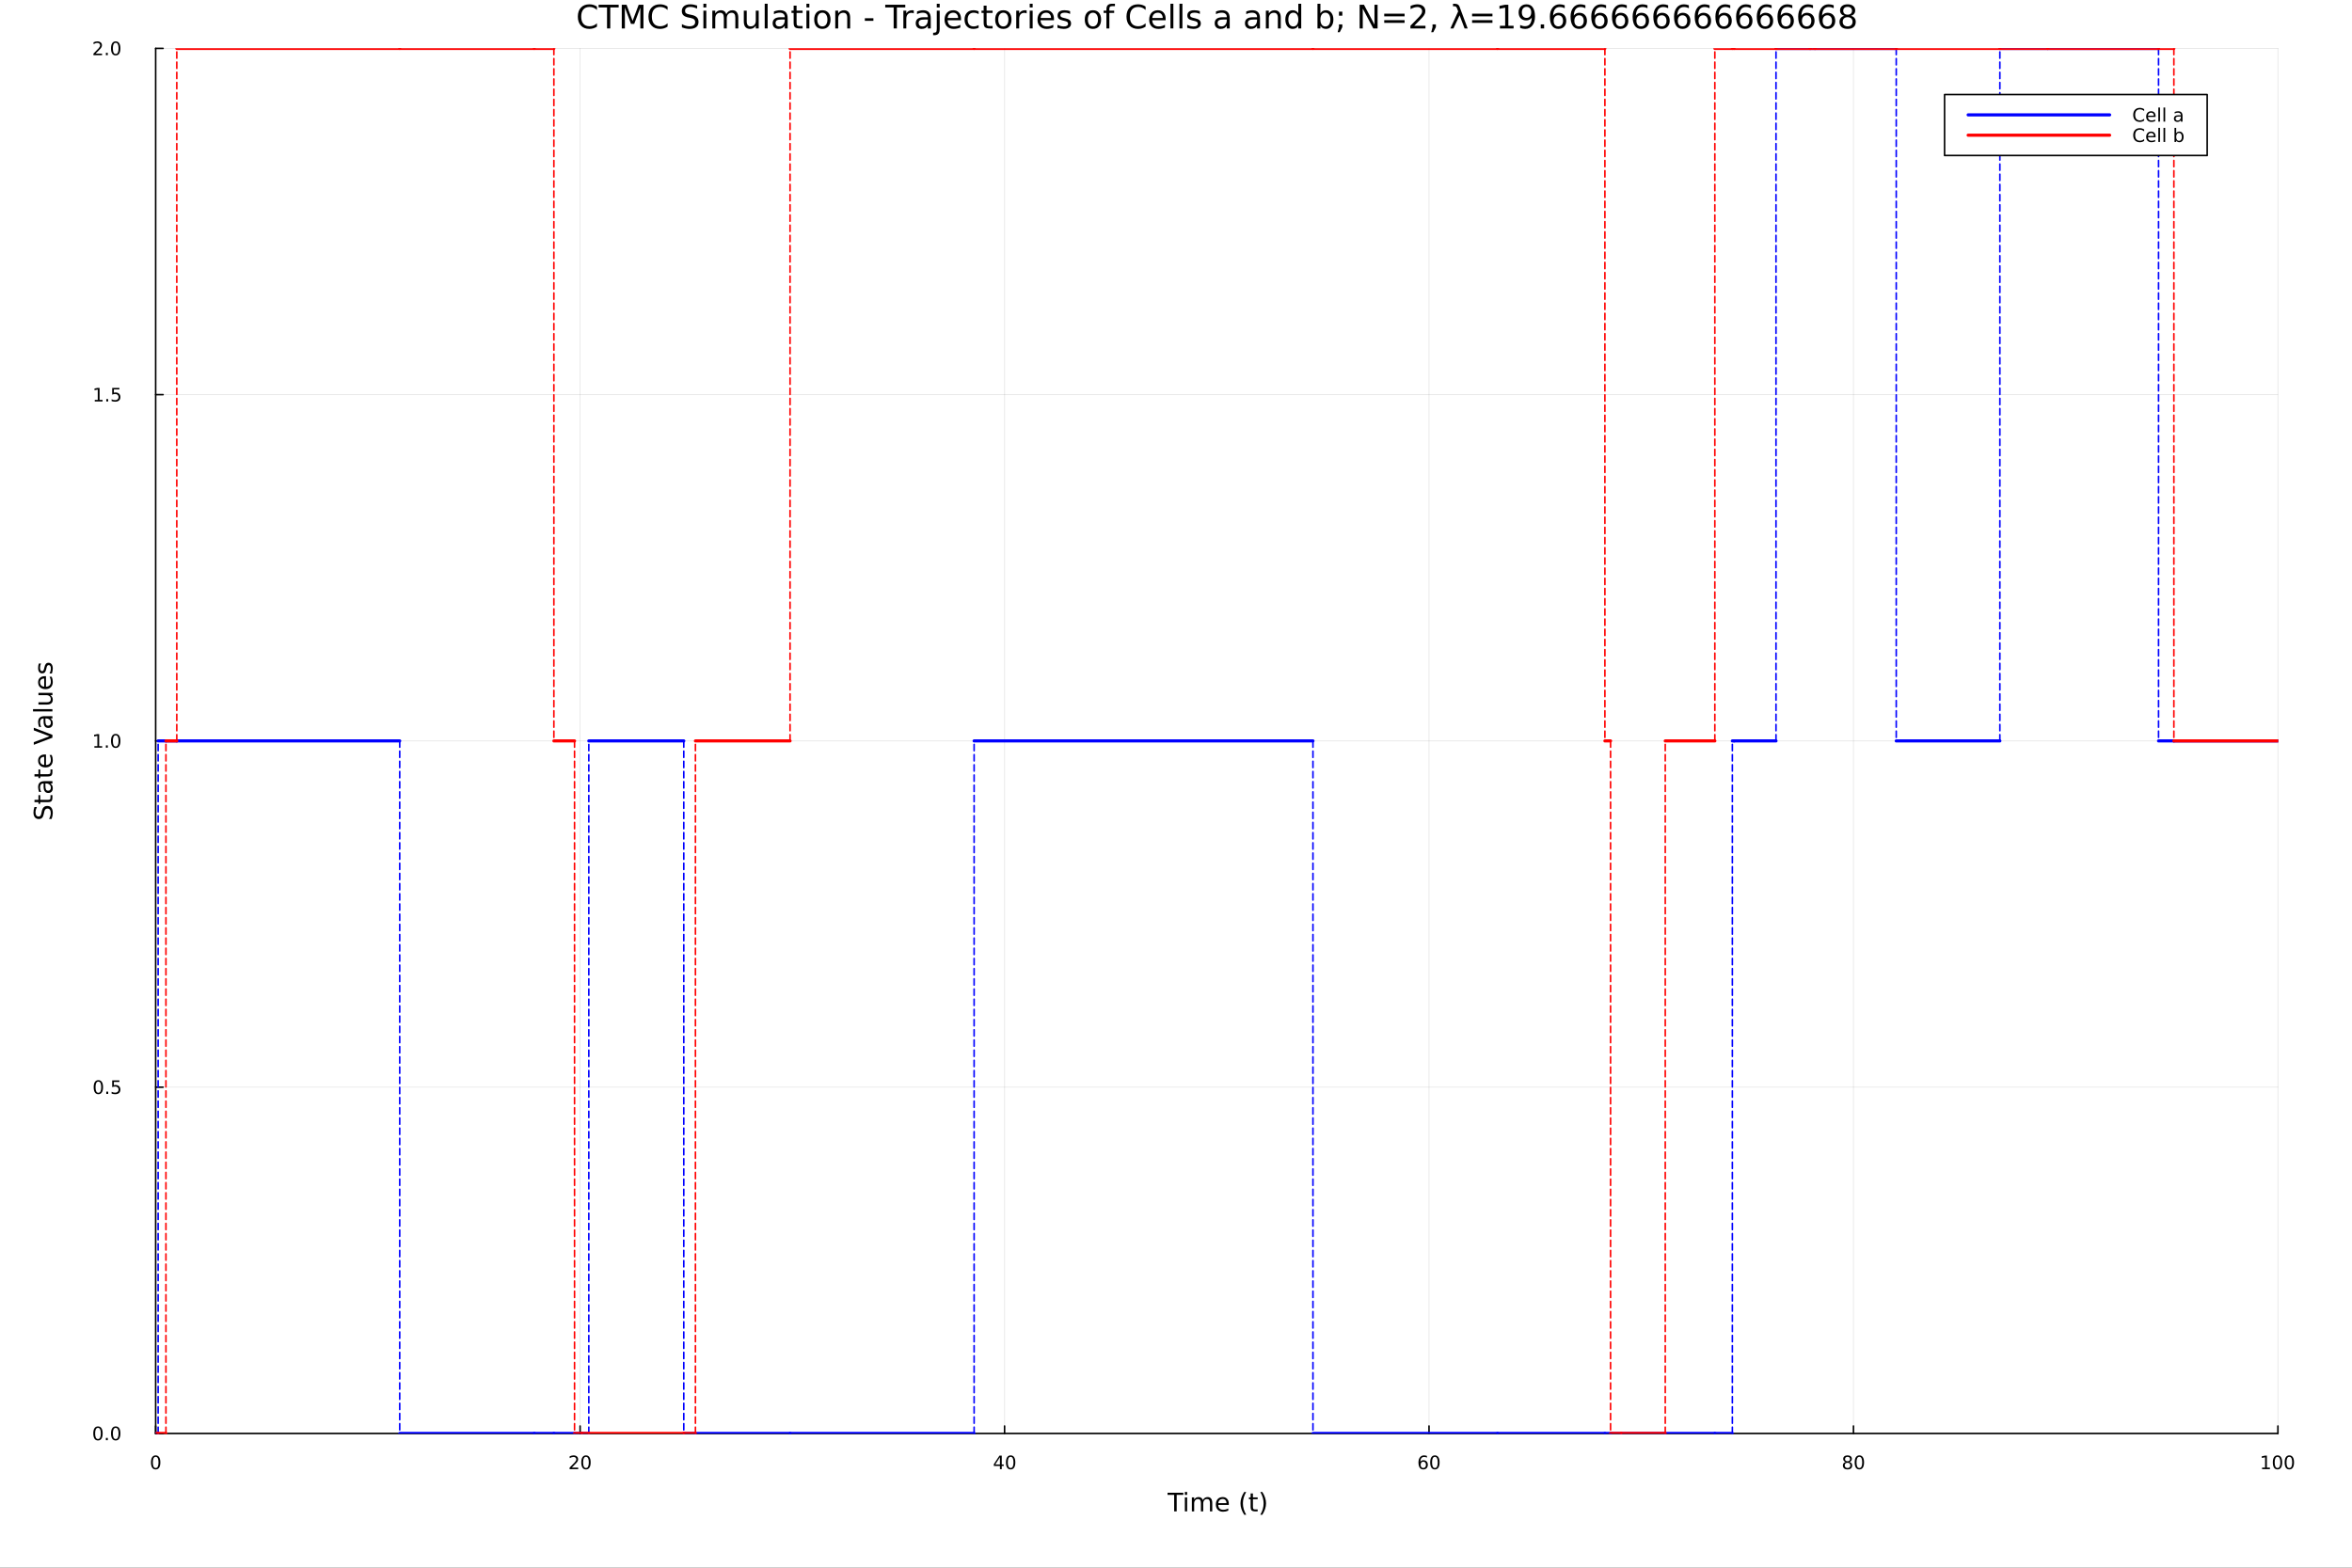 <?xml version="1.0" encoding="utf-8"?>
<svg xmlns="http://www.w3.org/2000/svg" xmlns:xlink="http://www.w3.org/1999/xlink" width="1500" height="1000" viewBox="0 0 6000 4000">
<rect x="0" y="0" width="6000" height="4000" fill="#333333" stroke="none"/>
<defs>
  <clipPath id="clip460">
    <rect x="0" y="0" width="6000" height="4000"/>
  </clipPath>
</defs>
<path clip-path="url(#clip460)" d="M0 4000 L6000 4000 L6000 2.22045e-13 L0 2.22045e-13  Z" fill="#ffffff" fill-rule="evenodd" fill-opacity="1"/>
<defs>
  <clipPath id="clip461">
    <rect x="1200" y="0" width="4201" height="4000"/>
  </clipPath>
</defs>
<path clip-path="url(#clip460)" d="M397.112 3657.45 L5811.02 3657.45 L5811.02 123.472 L397.112 123.472  Z" fill="#ffffff" fill-rule="evenodd" fill-opacity="1"/>
<defs>
  <clipPath id="clip462">
    <rect x="397" y="123" width="5415" height="3535"/>
  </clipPath>
</defs>
<polyline clip-path="url(#clip462)" style="stroke:#000000; stroke-linecap:round; stroke-linejoin:round; stroke-width:2; stroke-opacity:0.1; fill:none" points="397.112,3657.45 397.112,123.472 "/>
<polyline clip-path="url(#clip462)" style="stroke:#000000; stroke-linecap:round; stroke-linejoin:round; stroke-width:2; stroke-opacity:0.1; fill:none" points="1479.89,3657.45 1479.89,123.472 "/>
<polyline clip-path="url(#clip462)" style="stroke:#000000; stroke-linecap:round; stroke-linejoin:round; stroke-width:2; stroke-opacity:0.1; fill:none" points="2562.68,3657.45 2562.68,123.472 "/>
<polyline clip-path="url(#clip462)" style="stroke:#000000; stroke-linecap:round; stroke-linejoin:round; stroke-width:2; stroke-opacity:0.1; fill:none" points="3645.46,3657.45 3645.46,123.472 "/>
<polyline clip-path="url(#clip462)" style="stroke:#000000; stroke-linecap:round; stroke-linejoin:round; stroke-width:2; stroke-opacity:0.1; fill:none" points="4728.24,3657.45 4728.24,123.472 "/>
<polyline clip-path="url(#clip462)" style="stroke:#000000; stroke-linecap:round; stroke-linejoin:round; stroke-width:2; stroke-opacity:0.1; fill:none" points="5811.02,3657.45 5811.02,123.472 "/>
<polyline clip-path="url(#clip462)" style="stroke:#000000; stroke-linecap:round; stroke-linejoin:round; stroke-width:2; stroke-opacity:0.1; fill:none" points="397.112,3657.45 5811.02,3657.45 "/>
<polyline clip-path="url(#clip462)" style="stroke:#000000; stroke-linecap:round; stroke-linejoin:round; stroke-width:2; stroke-opacity:0.1; fill:none" points="397.112,2773.95 5811.02,2773.95 "/>
<polyline clip-path="url(#clip462)" style="stroke:#000000; stroke-linecap:round; stroke-linejoin:round; stroke-width:2; stroke-opacity:0.1; fill:none" points="397.112,1890.46 5811.02,1890.46 "/>
<polyline clip-path="url(#clip462)" style="stroke:#000000; stroke-linecap:round; stroke-linejoin:round; stroke-width:2; stroke-opacity:0.1; fill:none" points="397.112,1006.97 5811.02,1006.97 "/>
<polyline clip-path="url(#clip462)" style="stroke:#000000; stroke-linecap:round; stroke-linejoin:round; stroke-width:2; stroke-opacity:0.1; fill:none" points="397.112,123.472 5811.02,123.472 "/>
<polyline clip-path="url(#clip460)" style="stroke:#000000; stroke-linecap:round; stroke-linejoin:round; stroke-width:4; stroke-opacity:1; fill:none" points="397.112,3657.45 5811.02,3657.45 "/>
<polyline clip-path="url(#clip460)" style="stroke:#000000; stroke-linecap:round; stroke-linejoin:round; stroke-width:4; stroke-opacity:1; fill:none" points="397.112,3657.45 397.112,3638.55 "/>
<polyline clip-path="url(#clip460)" style="stroke:#000000; stroke-linecap:round; stroke-linejoin:round; stroke-width:4; stroke-opacity:1; fill:none" points="1479.89,3657.45 1479.89,3638.55 "/>
<polyline clip-path="url(#clip460)" style="stroke:#000000; stroke-linecap:round; stroke-linejoin:round; stroke-width:4; stroke-opacity:1; fill:none" points="2562.68,3657.45 2562.68,3638.55 "/>
<polyline clip-path="url(#clip460)" style="stroke:#000000; stroke-linecap:round; stroke-linejoin:round; stroke-width:4; stroke-opacity:1; fill:none" points="3645.46,3657.45 3645.46,3638.55 "/>
<polyline clip-path="url(#clip460)" style="stroke:#000000; stroke-linecap:round; stroke-linejoin:round; stroke-width:4; stroke-opacity:1; fill:none" points="4728.24,3657.45 4728.24,3638.55 "/>
<polyline clip-path="url(#clip460)" style="stroke:#000000; stroke-linecap:round; stroke-linejoin:round; stroke-width:4; stroke-opacity:1; fill:none" points="5811.02,3657.45 5811.02,3638.55 "/>
<path clip-path="url(#clip460)" d="M397.112 3717.17 Q393.501 3717.17 391.673 3720.73 Q389.867 3724.27 389.867 3731.4 Q389.867 3738.51 391.673 3742.07 Q393.501 3745.62 397.112 3745.62 Q400.747 3745.62 402.552 3742.07 Q404.381 3738.51 404.381 3731.4 Q404.381 3724.27 402.552 3720.73 Q400.747 3717.17 397.112 3717.17 M397.112 3713.46 Q402.923 3713.46 405.978 3718.07 Q409.057 3722.65 409.057 3731.4 Q409.057 3740.13 405.978 3744.74 Q402.923 3749.32 397.112 3749.32 Q391.302 3749.32 388.224 3744.74 Q385.168 3740.13 385.168 3731.4 Q385.168 3722.65 388.224 3718.07 Q391.302 3713.46 397.112 3713.46 Z" fill="#000000" fill-rule="nonzero" fill-opacity="1" /><path clip-path="url(#clip460)" d="M1458.67 3744.71 L1474.99 3744.71 L1474.99 3748.65 L1453.04 3748.65 L1453.04 3744.71 Q1455.7 3741.96 1460.29 3737.33 Q1464.89 3732.68 1466.08 3731.33 Q1468.32 3728.81 1469.2 3727.07 Q1470.1 3725.31 1470.1 3723.62 Q1470.1 3720.87 1468.16 3719.13 Q1466.24 3717.4 1463.14 3717.4 Q1460.94 3717.4 1458.48 3718.16 Q1456.05 3718.93 1453.27 3720.48 L1453.27 3715.75 Q1456.1 3714.62 1458.55 3714.04 Q1461.01 3713.46 1463.04 3713.46 Q1468.41 3713.46 1471.61 3716.15 Q1474.8 3718.83 1474.8 3723.32 Q1474.8 3725.45 1473.99 3727.37 Q1473.2 3729.27 1471.1 3731.87 Q1470.52 3732.54 1467.42 3735.75 Q1464.32 3738.95 1458.67 3744.71 Z" fill="#000000" fill-rule="nonzero" fill-opacity="1" /><path clip-path="url(#clip460)" d="M1494.8 3717.17 Q1491.19 3717.17 1489.36 3720.73 Q1487.56 3724.27 1487.56 3731.4 Q1487.56 3738.51 1489.36 3742.07 Q1491.19 3745.62 1494.8 3745.62 Q1498.44 3745.62 1500.24 3742.07 Q1502.07 3738.51 1502.07 3731.4 Q1502.07 3724.27 1500.24 3720.73 Q1498.44 3717.17 1494.8 3717.17 M1494.8 3713.46 Q1500.61 3713.46 1503.67 3718.07 Q1506.75 3722.65 1506.75 3731.4 Q1506.75 3740.13 1503.67 3744.74 Q1500.61 3749.32 1494.8 3749.32 Q1488.99 3749.32 1485.91 3744.74 Q1482.86 3740.13 1482.86 3731.4 Q1482.86 3722.65 1485.91 3718.07 Q1488.99 3713.46 1494.8 3713.46 Z" fill="#000000" fill-rule="nonzero" fill-opacity="1" /><path clip-path="url(#clip460)" d="M2550.85 3718.16 L2539.04 3736.61 L2550.85 3736.61 L2550.85 3718.16 M2549.62 3714.09 L2555.5 3714.09 L2555.5 3736.61 L2560.43 3736.61 L2560.43 3740.5 L2555.5 3740.5 L2555.5 3748.65 L2550.85 3748.65 L2550.85 3740.5 L2535.25 3740.5 L2535.25 3735.99 L2549.62 3714.09 Z" fill="#000000" fill-rule="nonzero" fill-opacity="1" /><path clip-path="url(#clip460)" d="M2578.16 3717.17 Q2574.55 3717.17 2572.72 3720.73 Q2570.92 3724.27 2570.92 3731.4 Q2570.92 3738.51 2572.72 3742.07 Q2574.55 3745.62 2578.16 3745.62 Q2581.8 3745.62 2583.6 3742.07 Q2585.43 3738.51 2585.43 3731.4 Q2585.43 3724.27 2583.6 3720.73 Q2581.8 3717.17 2578.16 3717.17 M2578.16 3713.46 Q2583.97 3713.46 2587.03 3718.07 Q2590.11 3722.65 2590.11 3731.4 Q2590.11 3740.13 2587.03 3744.74 Q2583.97 3749.32 2578.16 3749.32 Q2572.35 3749.32 2569.27 3744.74 Q2566.22 3740.13 2566.22 3731.4 Q2566.22 3722.65 2569.27 3718.07 Q2572.35 3713.46 2578.16 3713.46 Z" fill="#000000" fill-rule="nonzero" fill-opacity="1" /><path clip-path="url(#clip460)" d="M3630.86 3729.5 Q3627.72 3729.5 3625.86 3731.66 Q3624.04 3733.81 3624.04 3737.56 Q3624.04 3741.29 3625.86 3743.46 Q3627.72 3745.62 3630.86 3745.62 Q3634.01 3745.62 3635.84 3743.46 Q3637.69 3741.29 3637.69 3737.56 Q3637.69 3733.81 3635.84 3731.66 Q3634.01 3729.5 3630.86 3729.5 M3640.15 3714.85 L3640.15 3719.11 Q3638.39 3718.28 3636.58 3717.84 Q3634.8 3717.4 3633.04 3717.4 Q3628.41 3717.4 3625.96 3720.52 Q3623.53 3723.65 3623.18 3729.97 Q3624.54 3727.95 3626.61 3726.89 Q3628.67 3725.8 3631.14 3725.8 Q3636.35 3725.8 3639.36 3728.97 Q3642.39 3732.12 3642.39 3737.56 Q3642.39 3742.88 3639.24 3746.1 Q3636.1 3749.32 3630.86 3749.32 Q3624.87 3749.32 3621.7 3744.74 Q3618.53 3740.13 3618.53 3731.4 Q3618.53 3723.21 3622.42 3718.35 Q3626.3 3713.46 3632.86 3713.46 Q3634.61 3713.46 3636.4 3713.81 Q3638.2 3714.16 3640.15 3714.85 Z" fill="#000000" fill-rule="nonzero" fill-opacity="1" /><path clip-path="url(#clip460)" d="M3660.45 3717.17 Q3656.84 3717.17 3655.01 3720.73 Q3653.2 3724.27 3653.2 3731.4 Q3653.2 3738.51 3655.01 3742.07 Q3656.84 3745.62 3660.45 3745.62 Q3664.08 3745.62 3665.89 3742.07 Q3667.72 3738.51 3667.72 3731.4 Q3667.72 3724.27 3665.89 3720.73 Q3664.08 3717.17 3660.45 3717.17 M3660.45 3713.46 Q3666.26 3713.46 3669.31 3718.07 Q3672.39 3722.65 3672.39 3731.4 Q3672.39 3740.13 3669.31 3744.74 Q3666.26 3749.32 3660.45 3749.32 Q3654.64 3749.32 3651.56 3744.74 Q3648.5 3740.13 3648.5 3731.4 Q3648.5 3722.65 3651.56 3718.07 Q3654.64 3713.46 3660.45 3713.46 Z" fill="#000000" fill-rule="nonzero" fill-opacity="1" /><path clip-path="url(#clip460)" d="M4713.11 3732.24 Q4709.78 3732.24 4707.86 3734.02 Q4705.96 3735.8 4705.96 3738.93 Q4705.96 3742.05 4707.86 3743.83 Q4709.78 3745.62 4713.11 3745.62 Q4716.45 3745.62 4718.37 3743.83 Q4720.29 3742.03 4720.29 3738.93 Q4720.29 3735.8 4718.37 3734.02 Q4716.47 3732.24 4713.11 3732.24 M4708.44 3730.24 Q4705.43 3729.5 4703.74 3727.44 Q4702.07 3725.38 4702.07 3722.42 Q4702.07 3718.28 4705.01 3715.87 Q4707.98 3713.46 4713.11 3713.46 Q4718.28 3713.46 4721.22 3715.87 Q4724.16 3718.28 4724.16 3722.42 Q4724.16 3725.38 4722.47 3727.44 Q4720.8 3729.5 4717.81 3730.24 Q4721.19 3731.03 4723.07 3733.32 Q4724.97 3735.62 4724.97 3738.93 Q4724.97 3743.95 4721.89 3746.63 Q4718.83 3749.32 4713.11 3749.32 Q4707.4 3749.32 4704.32 3746.63 Q4701.26 3743.95 4701.26 3738.93 Q4701.26 3735.62 4703.16 3733.32 Q4705.06 3731.03 4708.44 3730.24 M4706.73 3722.86 Q4706.73 3725.55 4708.39 3727.05 Q4710.08 3728.56 4713.11 3728.56 Q4716.12 3728.56 4717.81 3727.05 Q4719.53 3725.55 4719.53 3722.86 Q4719.53 3720.18 4717.81 3718.67 Q4716.12 3717.17 4713.11 3717.17 Q4710.08 3717.17 4708.39 3718.67 Q4706.73 3720.18 4706.73 3722.86 Z" fill="#000000" fill-rule="nonzero" fill-opacity="1" /><path clip-path="url(#clip460)" d="M4743.28 3717.17 Q4739.66 3717.17 4737.84 3720.73 Q4736.03 3724.27 4736.03 3731.4 Q4736.03 3738.51 4737.84 3742.07 Q4739.66 3745.62 4743.28 3745.62 Q4746.91 3745.62 4748.72 3742.07 Q4750.54 3738.51 4750.54 3731.4 Q4750.54 3724.27 4748.72 3720.73 Q4746.91 3717.17 4743.28 3717.17 M4743.28 3713.46 Q4749.09 3713.46 4752.14 3718.07 Q4755.22 3722.65 4755.22 3731.4 Q4755.22 3740.13 4752.14 3744.74 Q4749.09 3749.32 4743.28 3749.32 Q4737.47 3749.32 4734.39 3744.74 Q4731.33 3740.13 4731.33 3731.4 Q4731.33 3722.65 4734.39 3718.07 Q4737.47 3713.46 4743.28 3713.46 Z" fill="#000000" fill-rule="nonzero" fill-opacity="1" /><path clip-path="url(#clip460)" d="M5770.63 3744.71 L5778.27 3744.71 L5778.27 3718.35 L5769.96 3720.01 L5769.96 3715.75 L5778.22 3714.09 L5782.9 3714.09 L5782.9 3744.71 L5790.54 3744.71 L5790.54 3748.65 L5770.63 3748.65 L5770.63 3744.71 Z" fill="#000000" fill-rule="nonzero" fill-opacity="1" /><path clip-path="url(#clip460)" d="M5809.98 3717.17 Q5806.37 3717.17 5804.54 3720.73 Q5802.74 3724.27 5802.74 3731.4 Q5802.74 3738.51 5804.54 3742.07 Q5806.37 3745.62 5809.98 3745.62 Q5813.62 3745.62 5815.42 3742.07 Q5817.25 3738.51 5817.25 3731.4 Q5817.25 3724.27 5815.42 3720.73 Q5813.62 3717.17 5809.98 3717.17 M5809.98 3713.46 Q5815.79 3713.46 5818.85 3718.07 Q5821.93 3722.65 5821.93 3731.4 Q5821.93 3740.13 5818.85 3744.74 Q5815.79 3749.32 5809.98 3749.32 Q5804.17 3749.32 5801.09 3744.74 Q5798.04 3740.13 5798.04 3731.4 Q5798.04 3722.65 5801.09 3718.07 Q5804.17 3713.46 5809.98 3713.46 Z" fill="#000000" fill-rule="nonzero" fill-opacity="1" /><path clip-path="url(#clip460)" d="M5840.14 3717.17 Q5836.53 3717.17 5834.7 3720.73 Q5832.9 3724.27 5832.9 3731.4 Q5832.9 3738.51 5834.7 3742.07 Q5836.53 3745.62 5840.14 3745.62 Q5843.78 3745.62 5845.58 3742.07 Q5847.41 3738.51 5847.41 3731.4 Q5847.41 3724.27 5845.58 3720.73 Q5843.78 3717.17 5840.14 3717.17 M5840.14 3713.46 Q5845.95 3713.46 5849.01 3718.07 Q5852.09 3722.65 5852.09 3731.4 Q5852.09 3740.13 5849.01 3744.74 Q5845.95 3749.32 5840.14 3749.32 Q5834.33 3749.32 5831.25 3744.74 Q5828.2 3740.13 5828.2 3731.4 Q5828.2 3722.65 5831.25 3718.07 Q5834.33 3713.46 5840.14 3713.46 Z" fill="#000000" fill-rule="nonzero" fill-opacity="1" /><path clip-path="url(#clip460)" d="M2978.44 3808.79 L3018.64 3808.79 L3018.64 3814.2 L3001.77 3814.2 L3001.77 3856.31 L2995.31 3856.31 L2995.31 3814.2 L2978.44 3814.2 L2978.44 3808.79 Z" fill="#000000" fill-rule="nonzero" fill-opacity="1" /><path clip-path="url(#clip460)" d="M3022.59 3820.66 L3028.44 3820.66 L3028.44 3856.31 L3022.59 3856.31 L3022.59 3820.66 M3022.59 3806.79 L3028.44 3806.79 L3028.44 3814.2 L3022.59 3814.2 L3022.59 3806.79 Z" fill="#000000" fill-rule="nonzero" fill-opacity="1" /><path clip-path="url(#clip460)" d="M3068.45 3827.51 Q3070.65 3823.56 3073.7 3821.68 Q3076.76 3819.8 3080.9 3819.8 Q3086.47 3819.8 3089.49 3823.72 Q3092.51 3827.6 3092.51 3834.8 L3092.51 3856.31 L3086.63 3856.31 L3086.63 3834.99 Q3086.63 3829.86 3084.81 3827.38 Q3083 3824.9 3079.27 3824.9 Q3074.72 3824.9 3072.08 3827.92 Q3069.44 3830.94 3069.44 3836.16 L3069.44 3856.31 L3063.55 3856.31 L3063.55 3834.99 Q3063.55 3829.83 3061.74 3827.38 Q3059.92 3824.9 3056.13 3824.9 Q3051.65 3824.9 3049 3827.95 Q3046.36 3830.98 3046.36 3836.16 L3046.36 3856.31 L3040.47 3856.31 L3040.47 3820.66 L3046.36 3820.66 L3046.36 3826.2 Q3048.37 3822.92 3051.17 3821.36 Q3053.97 3819.8 3057.82 3819.8 Q3061.7 3819.8 3064.41 3821.78 Q3067.15 3823.75 3068.45 3827.51 Z" fill="#000000" fill-rule="nonzero" fill-opacity="1" /><path clip-path="url(#clip460)" d="M3134.69 3837.02 L3134.69 3839.89 L3107.76 3839.89 Q3108.14 3845.94 3111.39 3849.12 Q3114.67 3852.27 3120.49 3852.27 Q3123.87 3852.27 3127.02 3851.44 Q3130.2 3850.61 3133.32 3848.96 L3133.32 3854.5 Q3130.17 3855.83 3126.86 3856.53 Q3123.55 3857.23 3120.14 3857.23 Q3111.61 3857.23 3106.61 3852.27 Q3101.65 3847.3 3101.65 3838.84 Q3101.65 3830.08 3106.36 3824.96 Q3111.1 3819.8 3119.12 3819.8 Q3126.32 3819.8 3130.49 3824.45 Q3134.69 3829.07 3134.69 3837.02 M3128.83 3835.3 Q3128.77 3830.5 3126.13 3827.63 Q3123.52 3824.77 3119.19 3824.77 Q3114.28 3824.77 3111.32 3827.54 Q3108.4 3830.31 3107.95 3835.34 L3128.83 3835.3 Z" fill="#000000" fill-rule="nonzero" fill-opacity="1" /><path clip-path="url(#clip460)" d="M3179.09 3806.85 Q3174.82 3814.17 3172.75 3821.33 Q3170.69 3828.49 3170.69 3835.85 Q3170.69 3843.2 3172.75 3850.42 Q3174.85 3857.62 3179.09 3864.91 L3174 3864.91 Q3169.22 3857.43 3166.83 3850.2 Q3164.48 3842.98 3164.48 3835.85 Q3164.48 3828.75 3166.83 3821.55 Q3169.19 3814.36 3174 3806.85 L3179.09 3806.85 Z" fill="#000000" fill-rule="nonzero" fill-opacity="1" /><path clip-path="url(#clip460)" d="M3196.24 3810.54 L3196.24 3820.66 L3208.31 3820.66 L3208.31 3825.22 L3196.24 3825.22 L3196.24 3844.57 Q3196.24 3848.93 3197.42 3850.17 Q3198.63 3851.41 3202.29 3851.41 L3208.31 3851.41 L3208.31 3856.31 L3202.29 3856.31 Q3195.51 3856.31 3192.93 3853.8 Q3190.36 3851.25 3190.36 3844.57 L3190.36 3825.22 L3186.06 3825.22 L3186.06 3820.66 L3190.36 3820.66 L3190.36 3810.54 L3196.24 3810.54 Z" fill="#000000" fill-rule="nonzero" fill-opacity="1" /><path clip-path="url(#clip460)" d="M3215.09 3806.85 L3220.18 3806.85 Q3224.95 3814.36 3227.31 3821.55 Q3229.7 3828.75 3229.7 3835.85 Q3229.7 3842.98 3227.31 3850.2 Q3224.95 3857.43 3220.18 3864.91 L3215.09 3864.91 Q3219.32 3857.62 3221.39 3850.42 Q3223.49 3843.2 3223.49 3835.85 Q3223.49 3828.49 3221.39 3821.33 Q3219.32 3814.17 3215.09 3806.85 Z" fill="#000000" fill-rule="nonzero" fill-opacity="1" /><polyline clip-path="url(#clip460)" style="stroke:#000000; stroke-linecap:round; stroke-linejoin:round; stroke-width:4; stroke-opacity:1; fill:none" points="397.112,3657.45 397.112,123.472 "/>
<polyline clip-path="url(#clip460)" style="stroke:#000000; stroke-linecap:round; stroke-linejoin:round; stroke-width:4; stroke-opacity:1; fill:none" points="397.112,3657.45 416.01,3657.45 "/>
<polyline clip-path="url(#clip460)" style="stroke:#000000; stroke-linecap:round; stroke-linejoin:round; stroke-width:4; stroke-opacity:1; fill:none" points="397.112,2773.95 416.01,2773.95 "/>
<polyline clip-path="url(#clip460)" style="stroke:#000000; stroke-linecap:round; stroke-linejoin:round; stroke-width:4; stroke-opacity:1; fill:none" points="397.112,1890.46 416.01,1890.46 "/>
<polyline clip-path="url(#clip460)" style="stroke:#000000; stroke-linecap:round; stroke-linejoin:round; stroke-width:4; stroke-opacity:1; fill:none" points="397.112,1006.97 416.01,1006.97 "/>
<polyline clip-path="url(#clip460)" style="stroke:#000000; stroke-linecap:round; stroke-linejoin:round; stroke-width:4; stroke-opacity:1; fill:none" points="397.112,123.472 416.01,123.472 "/>
<path clip-path="url(#clip460)" d="M249.937 3643.25 Q246.326 3643.25 244.497 3646.81 Q242.691 3650.35 242.691 3657.48 Q242.691 3664.59 244.497 3668.15 Q246.326 3671.7 249.937 3671.7 Q253.571 3671.7 255.377 3668.15 Q257.205 3664.59 257.205 3657.48 Q257.205 3650.35 255.377 3646.81 Q253.571 3643.25 249.937 3643.25 M249.937 3639.54 Q255.747 3639.54 258.803 3644.15 Q261.881 3648.73 261.881 3657.48 Q261.881 3666.21 258.803 3670.82 Q255.747 3675.4 249.937 3675.4 Q244.127 3675.4 241.048 3670.82 Q237.992 3666.21 237.992 3657.48 Q237.992 3648.73 241.048 3644.15 Q244.127 3639.54 249.937 3639.54 Z" fill="#000000" fill-rule="nonzero" fill-opacity="1" /><path clip-path="url(#clip460)" d="M270.099 3668.85 L274.983 3668.85 L274.983 3674.73 L270.099 3674.73 L270.099 3668.85 Z" fill="#000000" fill-rule="nonzero" fill-opacity="1" /><path clip-path="url(#clip460)" d="M295.168 3643.25 Q291.557 3643.25 289.728 3646.81 Q287.923 3650.35 287.923 3657.48 Q287.923 3664.59 289.728 3668.15 Q291.557 3671.7 295.168 3671.7 Q298.802 3671.7 300.608 3668.15 Q302.437 3664.59 302.437 3657.48 Q302.437 3650.35 300.608 3646.81 Q298.802 3643.25 295.168 3643.25 M295.168 3639.54 Q300.978 3639.54 304.034 3644.15 Q307.112 3648.73 307.112 3657.48 Q307.112 3666.21 304.034 3670.82 Q300.978 3675.4 295.168 3675.4 Q289.358 3675.4 286.279 3670.82 Q283.224 3666.21 283.224 3657.48 Q283.224 3648.73 286.279 3644.15 Q289.358 3639.54 295.168 3639.54 Z" fill="#000000" fill-rule="nonzero" fill-opacity="1" /><path clip-path="url(#clip460)" d="M250.932 2759.75 Q247.321 2759.75 245.492 2763.32 Q243.687 2766.86 243.687 2773.99 Q243.687 2781.09 245.492 2784.66 Q247.321 2788.2 250.932 2788.2 Q254.566 2788.2 256.372 2784.66 Q258.201 2781.09 258.201 2773.99 Q258.201 2766.86 256.372 2763.32 Q254.566 2759.75 250.932 2759.75 M250.932 2756.05 Q256.742 2756.05 259.798 2760.66 Q262.877 2765.24 262.877 2773.99 Q262.877 2782.72 259.798 2787.32 Q256.742 2791.9 250.932 2791.9 Q245.122 2791.9 242.043 2787.32 Q238.988 2782.72 238.988 2773.99 Q238.988 2765.24 242.043 2760.66 Q245.122 2756.05 250.932 2756.05 Z" fill="#000000" fill-rule="nonzero" fill-opacity="1" /><path clip-path="url(#clip460)" d="M271.094 2785.35 L275.978 2785.35 L275.978 2791.23 L271.094 2791.23 L271.094 2785.35 Z" fill="#000000" fill-rule="nonzero" fill-opacity="1" /><path clip-path="url(#clip460)" d="M286.21 2756.67 L304.566 2756.67 L304.566 2760.61 L290.492 2760.61 L290.492 2769.08 Q291.511 2768.73 292.529 2768.57 Q293.548 2768.39 294.566 2768.39 Q300.353 2768.39 303.733 2771.56 Q307.112 2774.73 307.112 2780.15 Q307.112 2785.72 303.64 2788.83 Q300.168 2791.9 293.849 2791.9 Q291.673 2791.9 289.404 2791.53 Q287.159 2791.16 284.751 2790.42 L284.751 2785.72 Q286.835 2786.86 289.057 2787.41 Q291.279 2787.97 293.756 2787.97 Q297.761 2787.97 300.099 2785.86 Q302.437 2783.76 302.437 2780.15 Q302.437 2776.53 300.099 2774.43 Q297.761 2772.32 293.756 2772.32 Q291.881 2772.32 290.006 2772.74 Q288.154 2773.16 286.21 2774.03 L286.21 2756.67 Z" fill="#000000" fill-rule="nonzero" fill-opacity="1" /><path clip-path="url(#clip460)" d="M240.747 1903.8 L248.386 1903.8 L248.386 1877.44 L240.076 1879.11 L240.076 1874.85 L248.34 1873.18 L253.016 1873.18 L253.016 1903.8 L260.654 1903.8 L260.654 1907.74 L240.747 1907.74 L240.747 1903.8 Z" fill="#000000" fill-rule="nonzero" fill-opacity="1" /><path clip-path="url(#clip460)" d="M270.099 1901.86 L274.983 1901.86 L274.983 1907.74 L270.099 1907.74 L270.099 1901.86 Z" fill="#000000" fill-rule="nonzero" fill-opacity="1" /><path clip-path="url(#clip460)" d="M295.168 1876.26 Q291.557 1876.26 289.728 1879.82 Q287.923 1883.36 287.923 1890.49 Q287.923 1897.6 289.728 1901.17 Q291.557 1904.71 295.168 1904.71 Q298.802 1904.71 300.608 1901.17 Q302.437 1897.6 302.437 1890.49 Q302.437 1883.36 300.608 1879.82 Q298.802 1876.26 295.168 1876.26 M295.168 1872.55 Q300.978 1872.55 304.034 1877.16 Q307.112 1881.74 307.112 1890.49 Q307.112 1899.22 304.034 1903.83 Q300.978 1908.41 295.168 1908.41 Q289.358 1908.41 286.279 1903.83 Q283.224 1899.22 283.224 1890.49 Q283.224 1881.74 286.279 1877.16 Q289.358 1872.55 295.168 1872.55 Z" fill="#000000" fill-rule="nonzero" fill-opacity="1" /><path clip-path="url(#clip460)" d="M241.742 1020.31 L249.381 1020.31 L249.381 993.945 L241.071 995.612 L241.071 991.353 L249.335 989.686 L254.011 989.686 L254.011 1020.31 L261.65 1020.31 L261.65 1024.25 L241.742 1024.25 L241.742 1020.31 Z" fill="#000000" fill-rule="nonzero" fill-opacity="1" /><path clip-path="url(#clip460)" d="M271.094 1018.37 L275.978 1018.37 L275.978 1024.25 L271.094 1024.25 L271.094 1018.37 Z" fill="#000000" fill-rule="nonzero" fill-opacity="1" /><path clip-path="url(#clip460)" d="M286.21 989.686 L304.566 989.686 L304.566 993.621 L290.492 993.621 L290.492 1002.09 Q291.511 1001.75 292.529 1001.58 Q293.548 1001.4 294.566 1001.4 Q300.353 1001.4 303.733 1004.57 Q307.112 1007.74 307.112 1013.16 Q307.112 1018.74 303.64 1021.84 Q300.168 1024.92 293.849 1024.92 Q291.673 1024.92 289.404 1024.55 Q287.159 1024.18 284.751 1023.44 L284.751 1018.74 Q286.835 1019.87 289.057 1020.43 Q291.279 1020.98 293.756 1020.98 Q297.761 1020.98 300.099 1018.88 Q302.437 1016.77 302.437 1013.16 Q302.437 1009.55 300.099 1007.44 Q297.761 1005.33 293.756 1005.33 Q291.881 1005.33 290.006 1005.75 Q288.154 1006.17 286.21 1007.05 L286.21 989.686 Z" fill="#000000" fill-rule="nonzero" fill-opacity="1" /><path clip-path="url(#clip460)" d="M243.965 136.817 L260.284 136.817 L260.284 140.752 L238.34 140.752 L238.34 136.817 Q241.002 134.062 245.585 129.433 Q250.191 124.78 251.372 123.437 Q253.617 120.914 254.497 119.178 Q255.4 117.419 255.4 115.729 Q255.4 112.974 253.455 111.238 Q251.534 109.502 248.432 109.502 Q246.233 109.502 243.779 110.266 Q241.349 111.03 238.571 112.581 L238.571 107.859 Q241.395 106.725 243.849 106.146 Q246.303 105.567 248.34 105.567 Q253.71 105.567 256.904 108.252 Q260.099 110.937 260.099 115.428 Q260.099 117.558 259.289 119.479 Q258.502 121.377 256.395 123.97 Q255.816 124.641 252.715 127.859 Q249.613 131.053 243.965 136.817 Z" fill="#000000" fill-rule="nonzero" fill-opacity="1" /><path clip-path="url(#clip460)" d="M270.099 134.873 L274.983 134.873 L274.983 140.752 L270.099 140.752 L270.099 134.873 Z" fill="#000000" fill-rule="nonzero" fill-opacity="1" /><path clip-path="url(#clip460)" d="M295.168 109.271 Q291.557 109.271 289.728 112.836 Q287.923 116.377 287.923 123.507 Q287.923 130.613 289.728 134.178 Q291.557 137.72 295.168 137.72 Q298.802 137.72 300.608 134.178 Q302.437 130.613 302.437 123.507 Q302.437 116.377 300.608 112.836 Q298.802 109.271 295.168 109.271 M295.168 105.567 Q300.978 105.567 304.034 110.174 Q307.112 114.757 307.112 123.507 Q307.112 132.234 304.034 136.84 Q300.978 141.423 295.168 141.423 Q289.358 141.423 286.279 136.84 Q283.224 132.234 283.224 123.507 Q283.224 114.757 286.279 110.174 Q289.358 105.567 295.168 105.567 Z" fill="#000000" fill-rule="nonzero" fill-opacity="1" /><path clip-path="url(#clip460)" d="M87.776 2059.25 L94.046 2059.25 Q92.296 2062.91 91.436 2066.15 Q90.577 2069.4 90.577 2072.42 Q90.577 2077.68 92.614 2080.54 Q94.651 2083.37 98.407 2083.37 Q101.558 2083.37 103.181 2081.49 Q104.772 2079.58 105.759 2074.3 L106.555 2070.42 Q107.924 2063.23 111.393 2059.82 Q114.83 2056.38 120.623 2056.38 Q127.53 2056.38 131.095 2061.03 Q134.659 2065.64 134.659 2074.59 Q134.659 2077.96 133.896 2081.78 Q133.132 2085.57 131.636 2089.64 L125.015 2089.64 Q127.212 2085.73 128.326 2081.97 Q129.44 2078.22 129.44 2074.59 Q129.44 2069.08 127.275 2066.09 Q125.111 2063.1 121.101 2063.1 Q117.599 2063.1 115.626 2065.26 Q113.653 2067.39 112.666 2072.3 L111.902 2076.21 Q110.47 2083.4 107.414 2086.62 Q104.359 2089.83 98.916 2089.83 Q92.614 2089.83 88.986 2085.41 Q85.357 2080.95 85.357 2073.16 Q85.357 2069.81 85.962 2066.34 Q86.567 2062.88 87.776 2059.25 Z" fill="#000000" fill-rule="nonzero" fill-opacity="1" /><path clip-path="url(#clip460)" d="M87.967 2040.82 L98.088 2040.82 L98.088 2028.75 L102.64 2028.75 L102.64 2040.82 L121.992 2040.82 Q126.352 2040.82 127.594 2039.64 Q128.835 2038.43 128.835 2034.77 L128.835 2028.75 L133.736 2028.75 L133.736 2034.77 Q133.736 2041.55 131.222 2044.13 Q128.676 2046.71 121.992 2046.71 L102.64 2046.71 L102.64 2051 L98.088 2051 L98.088 2046.71 L87.967 2046.71 L87.967 2040.82 Z" fill="#000000" fill-rule="nonzero" fill-opacity="1" /><path clip-path="url(#clip460)" d="M115.817 2004.85 Q115.817 2011.95 117.44 2014.69 Q119.063 2017.42 122.978 2017.42 Q126.098 2017.42 127.944 2015.39 Q129.758 2013.32 129.758 2009.79 Q129.758 2004.92 126.32 2001.99 Q122.851 1999.03 117.122 1999.03 L115.817 1999.03 L115.817 2004.85 M113.398 1993.17 L133.736 1993.17 L133.736 1999.03 L128.326 1999.03 Q131.572 2001.03 133.132 2004.02 Q134.659 2007.02 134.659 2011.34 Q134.659 2016.82 131.604 2020.07 Q128.517 2023.28 123.36 2023.28 Q117.345 2023.28 114.289 2019.27 Q111.234 2015.23 111.234 2007.24 L111.234 1999.03 L110.661 1999.03 Q106.619 1999.03 104.422 2001.7 Q102.194 2004.34 102.194 2009.15 Q102.194 2012.2 102.926 2015.1 Q103.658 2018 105.123 2020.67 L99.712 2020.67 Q98.47 2017.46 97.866 2014.43 Q97.229 2011.41 97.229 2008.54 Q97.229 2000.81 101.24 1996.99 Q105.25 1993.17 113.398 1993.17 Z" fill="#000000" fill-rule="nonzero" fill-opacity="1" /><path clip-path="url(#clip460)" d="M87.967 1975.31 L98.088 1975.31 L98.088 1963.25 L102.64 1963.25 L102.64 1975.31 L121.992 1975.31 Q126.352 1975.31 127.594 1974.14 Q128.835 1972.93 128.835 1969.27 L128.835 1963.25 L133.736 1963.25 L133.736 1969.27 Q133.736 1976.05 131.222 1978.62 Q128.676 1981.2 121.992 1981.2 L102.64 1981.2 L102.64 1985.5 L98.088 1985.5 L98.088 1981.2 L87.967 1981.2 L87.967 1975.31 Z" fill="#000000" fill-rule="nonzero" fill-opacity="1" /><path clip-path="url(#clip460)" d="M114.448 1925.06 L117.313 1925.06 L117.313 1951.98 Q123.36 1951.6 126.543 1948.36 Q129.694 1945.08 129.694 1939.25 Q129.694 1935.88 128.867 1932.73 Q128.039 1929.55 126.384 1926.43 L131.922 1926.43 Q133.259 1929.58 133.959 1932.89 Q134.659 1936.2 134.659 1939.6 Q134.659 1948.13 129.694 1953.13 Q124.729 1958.1 116.263 1958.1 Q107.51 1958.1 102.385 1953.38 Q97.229 1948.64 97.229 1940.62 Q97.229 1933.43 101.876 1929.26 Q106.491 1925.06 114.448 1925.06 M112.73 1930.91 Q107.924 1930.98 105.059 1933.62 Q102.194 1936.23 102.194 1940.56 Q102.194 1945.46 104.963 1948.42 Q107.733 1951.35 112.761 1951.79 L112.73 1930.91 Z" fill="#000000" fill-rule="nonzero" fill-opacity="1" /><path clip-path="url(#clip460)" d="M133.736 1882.22 L86.216 1900.36 L86.216 1893.64 L126.225 1878.59 L86.216 1863.5 L86.216 1856.82 L133.736 1874.93 L133.736 1882.22 Z" fill="#000000" fill-rule="nonzero" fill-opacity="1" /><path clip-path="url(#clip460)" d="M115.817 1838.99 Q115.817 1846.09 117.44 1848.83 Q119.063 1851.57 122.978 1851.57 Q126.098 1851.57 127.944 1849.53 Q129.758 1847.46 129.758 1843.93 Q129.758 1839.06 126.32 1836.13 Q122.851 1833.17 117.122 1833.17 L115.817 1833.17 L115.817 1838.99 M113.398 1827.31 L133.736 1827.31 L133.736 1833.17 L128.326 1833.17 Q131.572 1835.17 133.132 1838.17 Q134.659 1841.16 134.659 1845.49 Q134.659 1850.96 131.604 1854.21 Q128.517 1857.42 123.36 1857.42 Q117.345 1857.42 114.289 1853.41 Q111.234 1849.37 111.234 1841.38 L111.234 1833.17 L110.661 1833.17 Q106.619 1833.17 104.422 1835.84 Q102.194 1838.48 102.194 1843.29 Q102.194 1846.35 102.926 1849.24 Q103.658 1852.14 105.123 1854.81 L99.712 1854.81 Q98.47 1851.6 97.866 1848.57 Q97.229 1845.55 97.229 1842.69 Q97.229 1834.95 101.24 1831.13 Q105.25 1827.31 113.398 1827.31 Z" fill="#000000" fill-rule="nonzero" fill-opacity="1" /><path clip-path="url(#clip460)" d="M84.211 1815.25 L84.211 1809.39 L133.736 1809.39 L133.736 1815.25 L84.211 1815.25 Z" fill="#000000" fill-rule="nonzero" fill-opacity="1" /><path clip-path="url(#clip460)" d="M119.668 1797.74 L98.088 1797.74 L98.088 1791.89 L119.445 1791.89 Q124.506 1791.89 127.052 1789.91 Q129.567 1787.94 129.567 1783.99 Q129.567 1779.25 126.543 1776.51 Q123.519 1773.74 118.3 1773.74 L98.088 1773.74 L98.088 1767.89 L133.736 1767.89 L133.736 1773.74 L128.262 1773.74 Q131.508 1775.88 133.1 1778.71 Q134.659 1781.51 134.659 1785.23 Q134.659 1791.38 130.84 1794.56 Q127.021 1797.74 119.668 1797.74 M97.229 1783.01 L97.229 1783.01 Z" fill="#000000" fill-rule="nonzero" fill-opacity="1" /><path clip-path="url(#clip460)" d="M114.448 1725.33 L117.313 1725.33 L117.313 1752.26 Q123.36 1751.88 126.543 1748.63 Q129.694 1745.35 129.694 1739.53 Q129.694 1736.16 128.867 1733 Q128.039 1729.82 126.384 1726.7 L131.922 1726.7 Q133.259 1729.85 133.959 1733.16 Q134.659 1736.47 134.659 1739.88 Q134.659 1748.41 129.694 1753.41 Q124.729 1758.37 116.263 1758.37 Q107.51 1758.37 102.385 1753.66 Q97.229 1748.92 97.229 1740.9 Q97.229 1733.7 101.876 1729.53 Q106.491 1725.33 114.448 1725.33 M112.73 1731.19 Q107.924 1731.25 105.059 1733.9 Q102.194 1736.51 102.194 1740.83 Q102.194 1745.74 104.963 1748.7 Q107.733 1751.62 112.761 1752.07 L112.73 1731.19 Z" fill="#000000" fill-rule="nonzero" fill-opacity="1" /><path clip-path="url(#clip460)" d="M99.139 1693 L104.677 1693 Q103.404 1695.48 102.767 1698.15 Q102.131 1700.83 102.131 1703.69 Q102.131 1708.05 103.468 1710.25 Q104.804 1712.41 107.478 1712.41 Q109.515 1712.41 110.693 1710.85 Q111.838 1709.29 112.889 1704.58 L113.334 1702.58 Q114.671 1696.34 117.122 1693.73 Q119.541 1691.09 123.901 1691.09 Q128.867 1691.09 131.763 1695.03 Q134.659 1698.95 134.659 1705.82 Q134.659 1708.69 134.087 1711.81 Q133.545 1714.89 132.431 1718.33 L126.384 1718.33 Q128.071 1715.08 128.93 1711.93 Q129.758 1708.78 129.758 1705.7 Q129.758 1701.56 128.357 1699.33 Q126.925 1697.1 124.347 1697.1 Q121.96 1697.1 120.687 1698.72 Q119.414 1700.32 118.236 1705.76 L117.759 1707.8 Q116.613 1713.24 114.257 1715.66 Q111.87 1718.08 107.733 1718.08 Q102.704 1718.08 99.966 1714.51 Q97.229 1710.95 97.229 1704.39 Q97.229 1701.14 97.707 1698.28 Q98.184 1695.41 99.139 1693 Z" fill="#000000" fill-rule="nonzero" fill-opacity="1" /><path clip-path="url(#clip460)" d="M1522.84 16.755 L1522.84 25.383 Q1518.71 21.535 1514.01 19.631 Q1509.35 17.727 1504.08 17.727 Q1493.71 17.727 1488.2 24.087 Q1482.69 30.406 1482.69 42.397 Q1482.69 54.347 1488.2 60.707 Q1493.71 67.026 1504.08 67.026 Q1509.35 67.026 1514.01 65.122 Q1518.71 63.218 1522.84 59.37 L1522.84 67.918 Q1518.54 70.834 1513.72 72.292 Q1508.94 73.751 1503.6 73.751 Q1489.86 73.751 1481.96 65.365 Q1474.07 56.94 1474.07 42.397 Q1474.07 27.814 1481.96 19.428 Q1489.86 11.002 1503.6 11.002 Q1509.02 11.002 1513.8 12.461 Q1518.63 13.878 1522.84 16.755 Z" fill="#000000" fill-rule="nonzero" fill-opacity="1" /><path clip-path="url(#clip460)" d="M1527.09 12.096 L1578.25 12.096 L1578.25 18.983 L1556.78 18.983 L1556.78 72.576 L1548.56 72.576 L1548.56 18.983 L1527.09 18.983 L1527.09 12.096 Z" fill="#000000" fill-rule="nonzero" fill-opacity="1" /><path clip-path="url(#clip460)" d="M1586.15 12.096 L1598.35 12.096 L1613.78 53.253 L1629.3 12.096 L1641.49 12.096 L1641.49 72.576 L1633.51 72.576 L1633.51 19.469 L1617.91 60.95 L1609.69 60.95 L1594.09 19.469 L1594.09 72.576 L1586.15 72.576 L1586.15 12.096 Z" fill="#000000" fill-rule="nonzero" fill-opacity="1" /><path clip-path="url(#clip460)" d="M1703.02 16.755 L1703.02 25.383 Q1698.89 21.535 1694.19 19.631 Q1689.53 17.727 1684.27 17.727 Q1673.9 17.727 1668.39 24.087 Q1662.88 30.406 1662.88 42.397 Q1662.88 54.347 1668.39 60.707 Q1673.9 67.026 1684.27 67.026 Q1689.53 67.026 1694.19 65.122 Q1698.89 63.218 1703.02 59.37 L1703.02 67.918 Q1698.73 70.834 1693.91 72.292 Q1689.13 73.751 1683.78 73.751 Q1670.05 73.751 1662.15 65.365 Q1654.25 56.94 1654.25 42.397 Q1654.25 27.814 1662.15 19.428 Q1670.05 11.002 1683.78 11.002 Q1689.21 11.002 1693.99 12.461 Q1698.81 13.878 1703.02 16.755 Z" fill="#000000" fill-rule="nonzero" fill-opacity="1" /><path clip-path="url(#clip460)" d="M1778.29 14.081 L1778.29 22.061 Q1773.63 19.833 1769.5 18.739 Q1765.37 17.646 1761.52 17.646 Q1754.83 17.646 1751.19 20.238 Q1747.58 22.831 1747.58 27.611 Q1747.58 31.621 1749.97 33.687 Q1752.4 35.713 1759.13 36.969 L1764.07 37.981 Q1773.22 39.723 1777.56 44.139 Q1781.93 48.514 1781.93 55.886 Q1781.93 64.677 1776.02 69.214 Q1770.15 73.751 1758.76 73.751 Q1754.47 73.751 1749.61 72.778 Q1744.79 71.806 1739.6 69.902 L1739.6 61.477 Q1744.58 64.272 1749.36 65.689 Q1754.14 67.107 1758.76 67.107 Q1765.77 67.107 1769.58 64.353 Q1773.39 61.598 1773.39 56.494 Q1773.39 52.038 1770.63 49.526 Q1767.92 47.015 1761.68 45.759 L1756.7 44.787 Q1747.54 42.964 1743.45 39.075 Q1739.36 35.186 1739.36 28.259 Q1739.36 20.238 1744.99 15.62 Q1750.66 11.002 1760.59 11.002 Q1764.84 11.002 1769.25 11.772 Q1773.67 12.542 1778.29 14.081 Z" fill="#000000" fill-rule="nonzero" fill-opacity="1" /><path clip-path="url(#clip460)" d="M1794.37 27.206 L1801.82 27.206 L1801.82 72.576 L1794.37 72.576 L1794.37 27.206 M1794.37 9.544 L1801.82 9.544 L1801.82 18.983 L1794.37 18.983 L1794.37 9.544 Z" fill="#000000" fill-rule="nonzero" fill-opacity="1" /><path clip-path="url(#clip460)" d="M1852.74 35.915 Q1855.54 30.892 1859.43 28.502 Q1863.32 26.112 1868.58 26.112 Q1875.67 26.112 1879.52 31.095 Q1883.37 36.037 1883.37 45.192 L1883.37 72.576 L1875.87 72.576 L1875.87 45.435 Q1875.87 38.913 1873.57 35.753 Q1871.26 32.594 1866.52 32.594 Q1860.72 32.594 1857.36 36.442 Q1854 40.29 1854 46.934 L1854 72.576 L1846.51 72.576 L1846.51 45.435 Q1846.51 38.873 1844.2 35.753 Q1841.89 32.594 1837.07 32.594 Q1831.35 32.594 1827.99 36.482 Q1824.63 40.331 1824.63 46.934 L1824.63 72.576 L1817.14 72.576 L1817.14 27.206 L1824.63 27.206 L1824.63 34.254 Q1827.18 30.082 1830.75 28.097 Q1834.31 26.112 1839.21 26.112 Q1844.16 26.112 1847.6 28.624 Q1851.08 31.135 1852.74 35.915 Z" fill="#000000" fill-rule="nonzero" fill-opacity="1" /><path clip-path="url(#clip460)" d="M1897.47 54.671 L1897.47 27.206 L1904.92 27.206 L1904.92 54.387 Q1904.92 60.828 1907.43 64.069 Q1909.94 67.269 1914.97 67.269 Q1921 67.269 1924.49 63.421 Q1928.01 59.573 1928.01 52.929 L1928.01 27.206 L1935.46 27.206 L1935.46 72.576 L1928.01 72.576 L1928.01 65.608 Q1925.3 69.74 1921.69 71.766 Q1918.13 73.751 1913.39 73.751 Q1905.57 73.751 1901.52 68.89 Q1897.47 64.029 1897.47 54.671 M1916.22 26.112 L1916.22 26.112 Z" fill="#000000" fill-rule="nonzero" fill-opacity="1" /><path clip-path="url(#clip460)" d="M1950.82 9.544 L1958.27 9.544 L1958.27 72.576 L1950.82 72.576 L1950.82 9.544 Z" fill="#000000" fill-rule="nonzero" fill-opacity="1" /><path clip-path="url(#clip460)" d="M1994.48 49.769 Q1985.45 49.769 1981.97 51.835 Q1978.48 53.901 1978.48 58.884 Q1978.48 62.854 1981.08 65.203 Q1983.71 67.512 1988.21 67.512 Q1994.4 67.512 1998.13 63.137 Q2001.9 58.722 2001.9 51.43 L2001.9 49.769 L1994.48 49.769 M2009.35 46.691 L2009.35 72.576 L2001.9 72.576 L2001.9 65.689 Q1999.35 69.821 1995.54 71.806 Q1991.73 73.751 1986.22 73.751 Q1979.25 73.751 1975.12 69.862 Q1971.03 65.933 1971.03 59.37 Q1971.03 51.714 1976.13 47.825 Q1981.28 43.936 1991.45 43.936 L2001.9 43.936 L2001.9 43.207 Q2001.9 38.062 1998.5 35.267 Q1995.13 32.431 1989.02 32.431 Q1985.13 32.431 1981.44 33.363 Q1977.75 34.295 1974.35 36.158 L1974.35 29.272 Q1978.44 27.692 1982.29 26.922 Q1986.14 26.112 1989.79 26.112 Q1999.63 26.112 2004.49 31.216 Q2009.35 36.32 2009.35 46.691 Z" fill="#000000" fill-rule="nonzero" fill-opacity="1" /><path clip-path="url(#clip460)" d="M2032.08 14.324 L2032.08 27.206 L2047.43 27.206 L2047.43 32.999 L2032.08 32.999 L2032.08 57.628 Q2032.08 63.178 2033.58 64.758 Q2035.12 66.338 2039.77 66.338 L2047.43 66.338 L2047.43 72.576 L2039.77 72.576 Q2031.15 72.576 2027.86 69.376 Q2024.58 66.135 2024.58 57.628 L2024.58 32.999 L2019.11 32.999 L2019.11 27.206 L2024.58 27.206 L2024.58 14.324 L2032.08 14.324 Z" fill="#000000" fill-rule="nonzero" fill-opacity="1" /><path clip-path="url(#clip460)" d="M2057.23 27.206 L2064.69 27.206 L2064.69 72.576 L2057.23 72.576 L2057.23 27.206 M2057.23 9.544 L2064.69 9.544 L2064.69 18.983 L2057.23 18.983 L2057.23 9.544 Z" fill="#000000" fill-rule="nonzero" fill-opacity="1" /><path clip-path="url(#clip460)" d="M2097.86 32.431 Q2091.87 32.431 2088.38 37.131 Q2084.9 41.789 2084.9 49.931 Q2084.9 58.074 2088.34 62.773 Q2091.83 67.431 2097.86 67.431 Q2103.82 67.431 2107.3 62.732 Q2110.79 58.033 2110.79 49.931 Q2110.79 41.87 2107.3 37.171 Q2103.82 32.431 2097.86 32.431 M2097.86 26.112 Q2107.59 26.112 2113.14 32.431 Q2118.69 38.751 2118.69 49.931 Q2118.69 61.071 2113.14 67.431 Q2107.59 73.751 2097.86 73.751 Q2088.1 73.751 2082.55 67.431 Q2077.04 61.071 2077.04 49.931 Q2077.04 38.751 2082.55 32.431 Q2088.1 26.112 2097.86 26.112 Z" fill="#000000" fill-rule="nonzero" fill-opacity="1" /><path clip-path="url(#clip460)" d="M2168.75 45.192 L2168.75 72.576 L2161.3 72.576 L2161.3 45.435 Q2161.3 38.994 2158.79 35.794 Q2156.28 32.594 2151.25 32.594 Q2145.22 32.594 2141.74 36.442 Q2138.25 40.29 2138.25 46.934 L2138.25 72.576 L2130.76 72.576 L2130.76 27.206 L2138.25 27.206 L2138.25 34.254 Q2140.93 30.163 2144.53 28.138 Q2148.18 26.112 2152.92 26.112 Q2160.73 26.112 2164.74 30.973 Q2168.75 35.794 2168.75 45.192 Z" fill="#000000" fill-rule="nonzero" fill-opacity="1" /><path clip-path="url(#clip460)" d="M2206.23 46.529 L2228.06 46.529 L2228.06 53.172 L2206.23 53.172 L2206.23 46.529 Z" fill="#000000" fill-rule="nonzero" fill-opacity="1" /><path clip-path="url(#clip460)" d="M2258.24 12.096 L2309.4 12.096 L2309.4 18.983 L2287.93 18.983 L2287.93 72.576 L2279.71 72.576 L2279.71 18.983 L2258.24 18.983 L2258.24 12.096 Z" fill="#000000" fill-rule="nonzero" fill-opacity="1" /><path clip-path="url(#clip460)" d="M2331.07 34.173 Q2329.82 33.444 2328.32 33.12 Q2326.86 32.756 2325.08 32.756 Q2318.76 32.756 2315.36 36.888 Q2311.99 40.979 2311.99 48.676 L2311.99 72.576 L2304.5 72.576 L2304.5 27.206 L2311.99 27.206 L2311.99 34.254 Q2314.34 30.122 2318.11 28.138 Q2321.88 26.112 2327.27 26.112 Q2328.04 26.112 2328.97 26.234 Q2329.9 26.315 2331.03 26.517 L2331.07 34.173 Z" fill="#000000" fill-rule="nonzero" fill-opacity="1" /><path clip-path="url(#clip460)" d="M2359.51 49.769 Q2350.48 49.769 2346.99 51.835 Q2343.51 53.901 2343.51 58.884 Q2343.51 62.854 2346.1 65.203 Q2348.74 67.512 2353.23 67.512 Q2359.43 67.512 2363.16 63.137 Q2366.92 58.722 2366.92 51.43 L2366.92 49.769 L2359.51 49.769 M2374.38 46.691 L2374.38 72.576 L2366.92 72.576 L2366.92 65.689 Q2364.37 69.821 2360.57 71.806 Q2356.76 73.751 2351.25 73.751 Q2344.28 73.751 2340.15 69.862 Q2336.06 65.933 2336.06 59.37 Q2336.06 51.714 2341.16 47.825 Q2346.31 43.936 2356.47 43.936 L2366.92 43.936 L2366.92 43.207 Q2366.92 38.062 2363.52 35.267 Q2360.16 32.431 2354.04 32.431 Q2350.15 32.431 2346.47 33.363 Q2342.78 34.295 2339.38 36.158 L2339.38 29.272 Q2343.47 27.692 2347.32 26.922 Q2351.17 26.112 2354.81 26.112 Q2364.66 26.112 2369.52 31.216 Q2374.38 36.32 2374.38 46.691 Z" fill="#000000" fill-rule="nonzero" fill-opacity="1" /><path clip-path="url(#clip460)" d="M2389.73 27.206 L2397.19 27.206 L2397.19 73.386 Q2397.19 82.055 2393.86 85.944 Q2390.58 89.833 2383.25 89.833 L2380.41 89.833 L2380.41 83.513 L2382.4 83.513 Q2386.65 83.513 2388.19 81.528 Q2389.73 79.584 2389.73 73.386 L2389.73 27.206 M2389.73 9.544 L2397.19 9.544 L2397.19 18.983 L2389.73 18.983 L2389.73 9.544 Z" fill="#000000" fill-rule="nonzero" fill-opacity="1" /><path clip-path="url(#clip460)" d="M2451.59 48.028 L2451.59 51.673 L2417.32 51.673 Q2417.8 59.37 2421.94 63.421 Q2426.11 67.431 2433.52 67.431 Q2437.82 67.431 2441.83 66.378 Q2445.88 65.325 2449.85 63.218 L2449.85 70.267 Q2445.84 71.968 2441.62 72.86 Q2437.41 73.751 2433.08 73.751 Q2422.22 73.751 2415.86 67.431 Q2409.54 61.112 2409.54 50.337 Q2409.54 39.197 2415.54 32.675 Q2421.57 26.112 2431.78 26.112 Q2440.94 26.112 2446.24 32.026 Q2451.59 37.9 2451.59 48.028 M2444.14 45.84 Q2444.05 39.723 2440.69 36.077 Q2437.37 32.431 2431.86 32.431 Q2425.62 32.431 2421.86 35.956 Q2418.13 39.48 2417.56 45.88 L2444.14 45.84 Z" fill="#000000" fill-rule="nonzero" fill-opacity="1" /><path clip-path="url(#clip460)" d="M2496.47 28.948 L2496.47 35.915 Q2493.31 34.173 2490.11 33.323 Q2486.95 32.431 2483.71 32.431 Q2476.46 32.431 2472.45 37.05 Q2468.44 41.627 2468.44 49.931 Q2468.44 58.236 2472.45 62.854 Q2476.46 67.431 2483.71 67.431 Q2486.95 67.431 2490.11 66.581 Q2493.31 65.689 2496.47 63.948 L2496.47 70.834 Q2493.35 72.292 2489.99 73.022 Q2486.67 73.751 2482.9 73.751 Q2472.65 73.751 2466.62 67.31 Q2460.58 60.869 2460.58 49.931 Q2460.58 38.832 2466.66 32.472 Q2472.78 26.112 2483.39 26.112 Q2486.83 26.112 2490.11 26.841 Q2493.39 27.53 2496.47 28.948 Z" fill="#000000" fill-rule="nonzero" fill-opacity="1" /><path clip-path="url(#clip460)" d="M2516.81 14.324 L2516.81 27.206 L2532.16 27.206 L2532.16 32.999 L2516.81 32.999 L2516.81 57.628 Q2516.81 63.178 2518.31 64.758 Q2519.85 66.338 2524.51 66.338 L2532.16 66.338 L2532.16 72.576 L2524.51 72.576 Q2515.88 72.576 2512.6 69.376 Q2509.31 66.135 2509.31 57.628 L2509.31 32.999 L2503.85 32.999 L2503.85 27.206 L2509.31 27.206 L2509.31 14.324 L2516.81 14.324 Z" fill="#000000" fill-rule="nonzero" fill-opacity="1" /><path clip-path="url(#clip460)" d="M2559.55 32.431 Q2553.55 32.431 2550.07 37.131 Q2546.58 41.789 2546.58 49.931 Q2546.58 58.074 2550.03 62.773 Q2553.51 67.431 2559.55 67.431 Q2565.5 67.431 2568.98 62.732 Q2572.47 58.033 2572.47 49.931 Q2572.47 41.87 2568.98 37.171 Q2565.5 32.431 2559.55 32.431 M2559.55 26.112 Q2569.27 26.112 2574.82 32.431 Q2580.37 38.751 2580.37 49.931 Q2580.37 61.071 2574.82 67.431 Q2569.27 73.751 2559.55 73.751 Q2549.78 73.751 2544.23 67.431 Q2538.72 61.071 2538.72 49.931 Q2538.72 38.751 2544.23 32.431 Q2549.78 26.112 2559.55 26.112 Z" fill="#000000" fill-rule="nonzero" fill-opacity="1" /><path clip-path="url(#clip460)" d="M2619.01 34.173 Q2617.76 33.444 2616.26 33.12 Q2614.8 32.756 2613.02 32.756 Q2606.7 32.756 2603.3 36.888 Q2599.93 40.979 2599.93 48.676 L2599.93 72.576 L2592.44 72.576 L2592.44 27.206 L2599.93 27.206 L2599.93 34.254 Q2602.28 30.122 2606.05 28.138 Q2609.82 26.112 2615.2 26.112 Q2615.97 26.112 2616.91 26.234 Q2617.84 26.315 2618.97 26.517 L2619.01 34.173 Z" fill="#000000" fill-rule="nonzero" fill-opacity="1" /><path clip-path="url(#clip460)" d="M2626.83 27.206 L2634.28 27.206 L2634.28 72.576 L2626.83 72.576 L2626.83 27.206 M2626.83 9.544 L2634.28 9.544 L2634.28 18.983 L2626.83 18.983 L2626.83 9.544 Z" fill="#000000" fill-rule="nonzero" fill-opacity="1" /><path clip-path="url(#clip460)" d="M2688.69 48.028 L2688.69 51.673 L2654.42 51.673 Q2654.9 59.37 2659.04 63.421 Q2663.21 67.431 2670.62 67.431 Q2674.92 67.431 2678.93 66.378 Q2682.98 65.325 2686.95 63.218 L2686.95 70.267 Q2682.94 71.968 2678.72 72.86 Q2674.51 73.751 2670.18 73.751 Q2659.32 73.751 2652.96 67.431 Q2646.64 61.112 2646.64 50.337 Q2646.64 39.197 2652.64 32.675 Q2658.67 26.112 2668.88 26.112 Q2678.03 26.112 2683.34 32.026 Q2688.69 37.9 2688.69 48.028 M2681.23 45.84 Q2681.15 39.723 2677.79 36.077 Q2674.47 32.431 2668.96 32.431 Q2662.72 32.431 2658.95 35.956 Q2655.23 39.48 2654.66 45.88 L2681.23 45.84 Z" fill="#000000" fill-rule="nonzero" fill-opacity="1" /><path clip-path="url(#clip460)" d="M2729.85 28.543 L2729.85 35.591 Q2726.69 33.971 2723.28 33.161 Q2719.88 32.35 2716.23 32.35 Q2710.68 32.35 2707.89 34.052 Q2705.13 35.753 2705.13 39.156 Q2705.13 41.749 2707.12 43.248 Q2709.1 44.706 2715.1 46.043 L2717.65 46.61 Q2725.59 48.311 2728.91 51.43 Q2732.28 54.509 2732.28 60.059 Q2732.28 66.378 2727.25 70.064 Q2722.27 73.751 2713.52 73.751 Q2709.87 73.751 2705.9 73.022 Q2701.98 72.333 2697.6 70.915 L2697.6 63.218 Q2701.73 65.365 2705.74 66.459 Q2709.75 67.512 2713.68 67.512 Q2718.95 67.512 2721.78 65.73 Q2724.62 63.907 2724.62 60.626 Q2724.62 57.588 2722.55 55.967 Q2720.53 54.347 2713.6 52.848 L2711.01 52.24 Q2704.08 50.782 2701 47.785 Q2697.92 44.746 2697.92 39.48 Q2697.92 33.08 2702.46 29.596 Q2707 26.112 2715.34 26.112 Q2719.48 26.112 2723.12 26.72 Q2726.77 27.327 2729.85 28.543 Z" fill="#000000" fill-rule="nonzero" fill-opacity="1" /><path clip-path="url(#clip460)" d="M2788.1 32.431 Q2782.1 32.431 2778.62 37.131 Q2775.13 41.789 2775.13 49.931 Q2775.13 58.074 2778.58 62.773 Q2782.06 67.431 2788.1 67.431 Q2794.05 67.431 2797.54 62.732 Q2801.02 58.033 2801.02 49.931 Q2801.02 41.87 2797.54 37.171 Q2794.05 32.431 2788.1 32.431 M2788.1 26.112 Q2797.82 26.112 2803.37 32.431 Q2808.92 38.751 2808.92 49.931 Q2808.92 61.071 2803.37 67.431 Q2797.82 73.751 2788.1 73.751 Q2778.33 73.751 2772.79 67.431 Q2767.28 61.071 2767.28 49.931 Q2767.28 38.751 2772.79 32.431 Q2778.33 26.112 2788.1 26.112 Z" fill="#000000" fill-rule="nonzero" fill-opacity="1" /><path clip-path="url(#clip460)" d="M2844.24 9.544 L2844.24 15.742 L2837.11 15.742 Q2833.1 15.742 2831.52 17.362 Q2829.98 18.983 2829.98 23.195 L2829.98 27.206 L2842.26 27.206 L2842.26 32.999 L2829.98 32.999 L2829.98 72.576 L2822.49 72.576 L2822.49 32.999 L2815.36 32.999 L2815.36 27.206 L2822.49 27.206 L2822.49 24.046 Q2822.49 16.471 2826.01 13.028 Q2829.54 9.544 2837.19 9.544 L2844.24 9.544 Z" fill="#000000" fill-rule="nonzero" fill-opacity="1" /><path clip-path="url(#clip460)" d="M2922.47 16.755 L2922.47 25.383 Q2918.33 21.535 2913.64 19.631 Q2908.98 17.727 2903.71 17.727 Q2893.34 17.727 2887.83 24.087 Q2882.32 30.406 2882.32 42.397 Q2882.32 54.347 2887.83 60.707 Q2893.34 67.026 2903.71 67.026 Q2908.98 67.026 2913.64 65.122 Q2918.33 63.218 2922.47 59.37 L2922.47 67.918 Q2918.17 70.834 2913.35 72.292 Q2908.57 73.751 2903.22 73.751 Q2889.49 73.751 2881.59 65.365 Q2873.69 56.94 2873.69 42.397 Q2873.69 27.814 2881.59 19.428 Q2889.49 11.002 2903.22 11.002 Q2908.65 11.002 2913.43 12.461 Q2918.25 13.878 2922.47 16.755 Z" fill="#000000" fill-rule="nonzero" fill-opacity="1" /><path clip-path="url(#clip460)" d="M2973.59 48.028 L2973.59 51.673 L2939.32 51.673 Q2939.8 59.37 2943.94 63.421 Q2948.11 67.431 2955.52 67.431 Q2959.82 67.431 2963.83 66.378 Q2967.88 65.325 2971.85 63.218 L2971.85 70.267 Q2967.84 71.968 2963.62 72.86 Q2959.41 73.751 2955.08 73.751 Q2944.22 73.751 2937.86 67.431 Q2931.54 61.112 2931.54 50.337 Q2931.54 39.197 2937.54 32.675 Q2943.57 26.112 2953.78 26.112 Q2962.93 26.112 2968.24 32.026 Q2973.59 37.9 2973.59 48.028 M2966.13 45.84 Q2966.05 39.723 2962.69 36.077 Q2959.37 32.431 2953.86 32.431 Q2947.62 32.431 2943.85 35.956 Q2940.13 39.48 2939.56 45.88 L2966.13 45.84 Z" fill="#000000" fill-rule="nonzero" fill-opacity="1" /><path clip-path="url(#clip460)" d="M2985.82 9.544 L2993.28 9.544 L2993.28 72.576 L2985.82 72.576 L2985.82 9.544 Z" fill="#000000" fill-rule="nonzero" fill-opacity="1" /><path clip-path="url(#clip460)" d="M3008.87 9.544 L3016.33 9.544 L3016.33 72.576 L3008.87 72.576 L3008.87 9.544 Z" fill="#000000" fill-rule="nonzero" fill-opacity="1" /><path clip-path="url(#clip460)" d="M3060.84 28.543 L3060.84 35.591 Q3057.69 33.971 3054.28 33.161 Q3050.88 32.35 3047.23 32.35 Q3041.68 32.35 3038.89 34.052 Q3036.13 35.753 3036.13 39.156 Q3036.13 41.749 3038.12 43.248 Q3040.1 44.706 3046.1 46.043 L3048.65 46.61 Q3056.59 48.311 3059.91 51.43 Q3063.28 54.509 3063.28 60.059 Q3063.28 66.378 3058.25 70.064 Q3053.27 73.751 3044.52 73.751 Q3040.87 73.751 3036.9 73.022 Q3032.97 72.333 3028.6 70.915 L3028.6 63.218 Q3032.73 65.365 3036.74 66.459 Q3040.75 67.512 3044.68 67.512 Q3049.95 67.512 3052.78 65.73 Q3055.62 63.907 3055.62 60.626 Q3055.62 57.588 3053.55 55.967 Q3051.53 54.347 3044.6 52.848 L3042.01 52.24 Q3035.08 50.782 3032 47.785 Q3028.92 44.746 3028.92 39.48 Q3028.92 33.08 3033.46 29.596 Q3038 26.112 3046.34 26.112 Q3050.47 26.112 3054.12 26.72 Q3057.77 27.327 3060.84 28.543 Z" fill="#000000" fill-rule="nonzero" fill-opacity="1" /><path clip-path="url(#clip460)" d="M3122.14 49.769 Q3113.1 49.769 3109.62 51.835 Q3106.13 53.901 3106.13 58.884 Q3106.13 62.854 3108.73 65.203 Q3111.36 67.512 3115.86 67.512 Q3122.05 67.512 3125.78 63.137 Q3129.55 58.722 3129.55 51.43 L3129.55 49.769 L3122.14 49.769 M3137 46.691 L3137 72.576 L3129.55 72.576 L3129.55 65.689 Q3127 69.821 3123.19 71.806 Q3119.38 73.751 3113.87 73.751 Q3106.9 73.751 3102.77 69.862 Q3098.68 65.933 3098.68 59.37 Q3098.68 51.714 3103.78 47.825 Q3108.93 43.936 3119.1 43.936 L3129.55 43.936 L3129.55 43.207 Q3129.55 38.062 3126.15 35.267 Q3122.78 32.431 3116.67 32.431 Q3112.78 32.431 3109.09 33.363 Q3105.4 34.295 3102 36.158 L3102 29.272 Q3106.09 27.692 3109.94 26.922 Q3113.79 26.112 3117.44 26.112 Q3127.28 26.112 3132.14 31.216 Q3137 36.32 3137 46.691 Z" fill="#000000" fill-rule="nonzero" fill-opacity="1" /><path clip-path="url(#clip460)" d="M3199.35 49.769 Q3190.31 49.769 3186.83 51.835 Q3183.34 53.901 3183.34 58.884 Q3183.34 62.854 3185.94 65.203 Q3188.57 67.512 3193.07 67.512 Q3199.26 67.512 3202.99 63.137 Q3206.76 58.722 3206.76 51.43 L3206.76 49.769 L3199.35 49.769 M3214.21 46.691 L3214.21 72.576 L3206.76 72.576 L3206.76 65.689 Q3204.21 69.821 3200.4 71.806 Q3196.59 73.751 3191.08 73.751 Q3184.11 73.751 3179.98 69.862 Q3175.89 65.933 3175.89 59.37 Q3175.89 51.714 3180.99 47.825 Q3186.14 43.936 3196.31 43.936 L3206.76 43.936 L3206.76 43.207 Q3206.76 38.062 3203.36 35.267 Q3199.99 32.431 3193.88 32.431 Q3189.99 32.431 3186.3 33.363 Q3182.62 34.295 3179.21 36.158 L3179.21 29.272 Q3183.3 27.692 3187.15 26.922 Q3191 26.112 3194.65 26.112 Q3204.49 26.112 3209.35 31.216 Q3214.21 36.32 3214.21 46.691 Z" fill="#000000" fill-rule="nonzero" fill-opacity="1" /><path clip-path="url(#clip460)" d="M3267.28 45.192 L3267.28 72.576 L3259.83 72.576 L3259.83 45.435 Q3259.83 38.994 3257.31 35.794 Q3254.8 32.594 3249.78 32.594 Q3243.74 32.594 3240.26 36.442 Q3236.78 40.29 3236.78 46.934 L3236.78 72.576 L3229.28 72.576 L3229.28 27.206 L3236.78 27.206 L3236.78 34.254 Q3239.45 30.163 3243.05 28.138 Q3246.7 26.112 3251.44 26.112 Q3259.26 26.112 3263.27 30.973 Q3267.28 35.794 3267.28 45.192 Z" fill="#000000" fill-rule="nonzero" fill-opacity="1" /><path clip-path="url(#clip460)" d="M3312 34.092 L3312 9.544 L3319.45 9.544 L3319.45 72.576 L3312 72.576 L3312 65.77 Q3309.65 69.821 3306.05 71.806 Q3302.48 73.751 3297.46 73.751 Q3289.23 73.751 3284.05 67.188 Q3278.91 60.626 3278.91 49.931 Q3278.91 39.237 3284.05 32.675 Q3289.23 26.112 3297.46 26.112 Q3302.48 26.112 3306.05 28.097 Q3309.65 30.041 3312 34.092 M3286.6 49.931 Q3286.6 58.155 3289.96 62.854 Q3293.37 67.512 3299.28 67.512 Q3305.2 67.512 3308.6 62.854 Q3312 58.155 3312 49.931 Q3312 41.708 3308.6 37.05 Q3305.2 32.35 3299.28 32.35 Q3293.37 32.35 3289.96 37.05 Q3286.6 41.708 3286.6 49.931 Z" fill="#000000" fill-rule="nonzero" fill-opacity="1" /><path clip-path="url(#clip460)" d="M3393.75 49.931 Q3393.75 41.708 3390.35 37.05 Q3386.98 32.35 3381.07 32.35 Q3375.15 32.35 3371.75 37.05 Q3368.39 41.708 3368.39 49.931 Q3368.39 58.155 3371.75 62.854 Q3375.15 67.512 3381.07 67.512 Q3386.98 67.512 3390.35 62.854 Q3393.75 58.155 3393.75 49.931 M3368.39 34.092 Q3370.74 30.041 3374.3 28.097 Q3377.91 26.112 3382.89 26.112 Q3391.16 26.112 3396.3 32.675 Q3401.49 39.237 3401.49 49.931 Q3401.49 60.626 3396.3 67.188 Q3391.16 73.751 3382.89 73.751 Q3377.91 73.751 3374.3 71.806 Q3370.74 69.821 3368.39 65.77 L3368.39 72.576 L3360.9 72.576 L3360.9 9.544 L3368.39 9.544 L3368.39 34.092 Z" fill="#000000" fill-rule="nonzero" fill-opacity="1" /><path clip-path="url(#clip460)" d="M3415.74 29.677 L3424.29 29.677 L3424.29 39.966 L3415.74 39.966 L3415.74 29.677 M3415.74 62.287 L3424.29 62.287 L3424.29 69.254 L3417.65 82.217 L3412.42 82.217 L3415.74 69.254 L3415.74 62.287 Z" fill="#000000" fill-rule="nonzero" fill-opacity="1" /><path clip-path="url(#clip460)" d="M3468.49 12.096 L3479.51 12.096 L3506.32 62.692 L3506.32 12.096 L3514.26 12.096 L3514.26 72.576 L3503.24 72.576 L3476.43 21.98 L3476.43 72.576 L3468.49 72.576 L3468.49 12.096 Z" fill="#000000" fill-rule="nonzero" fill-opacity="1" /><path clip-path="url(#clip460)" d="M3531.2 34.903 L3583.13 34.903 L3583.13 41.708 L3531.2 41.708 L3531.2 34.903 M3531.2 51.43 L3583.13 51.43 L3583.13 58.317 L3531.2 58.317 L3531.2 51.43 Z" fill="#000000" fill-rule="nonzero" fill-opacity="1" /><path clip-path="url(#clip460)" d="M3607.84 65.689 L3636.4 65.689 L3636.4 72.576 L3597.99 72.576 L3597.99 65.689 Q3602.65 60.869 3610.67 52.767 Q3618.74 44.625 3620.8 42.275 Q3624.73 37.86 3626.27 34.822 Q3627.85 31.743 3627.85 28.786 Q3627.85 23.965 3624.45 20.927 Q3621.08 17.889 3615.66 17.889 Q3611.81 17.889 3607.51 19.226 Q3603.26 20.562 3598.4 23.276 L3598.4 15.013 Q3603.34 13.028 3607.64 12.015 Q3611.93 11.002 3615.49 11.002 Q3624.89 11.002 3630.48 15.701 Q3636.07 20.4 3636.07 28.259 Q3636.07 31.986 3634.66 35.348 Q3633.28 38.67 3629.59 43.207 Q3628.58 44.382 3623.15 50.013 Q3617.72 55.603 3607.84 65.689 Z" fill="#000000" fill-rule="nonzero" fill-opacity="1" /><path clip-path="url(#clip460)" d="M3654.42 62.287 L3662.97 62.287 L3662.97 69.254 L3656.33 82.217 L3651.1 82.217 L3654.42 69.254 L3654.42 62.287 Z" fill="#000000" fill-rule="nonzero" fill-opacity="1" /><path clip-path="url(#clip460)" d="M3723.13 16.633 L3744.07 72.576 L3736.17 72.576 L3723.45 39.035 L3707.81 72.576 L3699.92 72.576 L3719.81 29.069 L3716.81 21.049 Q3714.9 15.944 3710.57 15.944 L3706.68 15.944 L3706.68 9.544 L3711.42 9.625 Q3720.58 9.746 3723.13 16.633 Z" fill="#000000" fill-rule="nonzero" fill-opacity="1" /><path clip-path="url(#clip460)" d="M3755.33 34.903 L3807.26 34.903 L3807.26 41.708 L3755.33 41.708 L3755.33 34.903 M3755.33 51.43 L3807.26 51.43 L3807.26 58.317 L3755.33 58.317 L3755.33 51.43 Z" fill="#000000" fill-rule="nonzero" fill-opacity="1" /><path clip-path="url(#clip460)" d="M3826.34 65.689 L3839.71 65.689 L3839.71 19.55 L3825.17 22.466 L3825.17 15.013 L3839.63 12.096 L3847.81 12.096 L3847.81 65.689 L3861.18 65.689 L3861.18 72.576 L3826.34 72.576 L3826.34 65.689 Z" fill="#000000" fill-rule="nonzero" fill-opacity="1" /><path clip-path="url(#clip460)" d="M3877.95 71.32 L3877.95 63.867 Q3881.03 65.325 3884.19 66.095 Q3887.35 66.864 3890.39 66.864 Q3898.49 66.864 3902.74 61.436 Q3907.04 55.967 3907.65 44.868 Q3905.3 48.352 3901.69 50.215 Q3898.09 52.078 3893.71 52.078 Q3884.64 52.078 3879.33 46.61 Q3874.06 41.1 3874.06 31.581 Q3874.06 22.264 3879.57 16.633 Q3885.08 11.002 3894.24 11.002 Q3904.73 11.002 3910.24 19.064 Q3915.79 27.084 3915.79 42.397 Q3915.79 56.697 3908.98 65.244 Q3902.22 73.751 3890.75 73.751 Q3887.67 73.751 3884.52 73.143 Q3881.36 72.535 3877.95 71.32 M3894.24 45.678 Q3899.75 45.678 3902.95 41.911 Q3906.19 38.143 3906.19 31.581 Q3906.19 25.059 3902.95 21.292 Q3899.75 17.484 3894.24 17.484 Q3888.73 17.484 3885.49 21.292 Q3882.29 25.059 3882.29 31.581 Q3882.29 38.143 3885.49 41.911 Q3888.73 45.678 3894.24 45.678 Z" fill="#000000" fill-rule="nonzero" fill-opacity="1" /><path clip-path="url(#clip460)" d="M3930.49 62.287 L3939.04 62.287 L3939.04 72.576 L3930.49 72.576 L3930.49 62.287 Z" fill="#000000" fill-rule="nonzero" fill-opacity="1" /><path clip-path="url(#clip460)" d="M3975.38 39.075 Q3969.87 39.075 3966.63 42.842 Q3963.43 46.61 3963.43 53.172 Q3963.43 59.694 3966.63 63.502 Q3969.87 67.269 3975.38 67.269 Q3980.89 67.269 3984.09 63.502 Q3987.33 59.694 3987.33 53.172 Q3987.33 46.61 3984.09 42.842 Q3980.89 39.075 3975.38 39.075 M3991.62 13.433 L3991.62 20.887 Q3988.54 19.428 3985.38 18.659 Q3982.26 17.889 3979.18 17.889 Q3971.08 17.889 3966.79 23.358 Q3962.54 28.826 3961.93 39.885 Q3964.32 36.361 3967.92 34.498 Q3971.53 32.594 3975.86 32.594 Q3984.98 32.594 3990.24 38.143 Q3995.55 43.653 3995.55 53.172 Q3995.55 62.489 3990.04 68.12 Q3984.53 73.751 3975.38 73.751 Q3964.89 73.751 3959.34 65.73 Q3953.79 57.669 3953.79 42.397 Q3953.79 28.057 3960.59 19.55 Q3967.4 11.002 3978.86 11.002 Q3981.94 11.002 3985.06 11.61 Q3988.22 12.217 3991.62 13.433 Z" fill="#000000" fill-rule="nonzero" fill-opacity="1" /><path clip-path="url(#clip460)" d="M4028.16 39.075 Q4022.65 39.075 4019.41 42.842 Q4016.21 46.61 4016.21 53.172 Q4016.21 59.694 4019.41 63.502 Q4022.65 67.269 4028.16 67.269 Q4033.67 67.269 4036.87 63.502 Q4040.11 59.694 4040.11 53.172 Q4040.11 46.61 4036.87 42.842 Q4033.67 39.075 4028.16 39.075 M4044.4 13.433 L4044.4 20.887 Q4041.33 19.428 4038.17 18.659 Q4035.05 17.889 4031.97 17.889 Q4023.87 17.889 4019.57 23.358 Q4015.32 28.826 4014.71 39.885 Q4017.1 36.361 4020.71 34.498 Q4024.31 32.594 4028.65 32.594 Q4037.76 32.594 4043.03 38.143 Q4048.33 43.653 4048.33 53.172 Q4048.33 62.489 4042.82 68.12 Q4037.32 73.751 4028.16 73.751 Q4017.67 73.751 4012.12 65.73 Q4006.57 57.669 4006.57 42.397 Q4006.57 28.057 4013.37 19.55 Q4020.18 11.002 4031.64 11.002 Q4034.72 11.002 4037.84 11.61 Q4041 12.217 4044.4 13.433 Z" fill="#000000" fill-rule="nonzero" fill-opacity="1" /><path clip-path="url(#clip460)" d="M4080.94 39.075 Q4075.43 39.075 4072.19 42.842 Q4068.99 46.61 4068.99 53.172 Q4068.99 59.694 4072.19 63.502 Q4075.43 67.269 4080.94 67.269 Q4086.45 67.269 4089.65 63.502 Q4092.89 59.694 4092.89 53.172 Q4092.89 46.61 4089.65 42.842 Q4086.45 39.075 4080.94 39.075 M4097.19 13.433 L4097.19 20.887 Q4094.11 19.428 4090.95 18.659 Q4087.83 17.889 4084.75 17.889 Q4076.65 17.889 4072.36 23.358 Q4068.1 28.826 4067.49 39.885 Q4069.88 36.361 4073.49 34.498 Q4077.1 32.594 4081.43 32.594 Q4090.54 32.594 4095.81 38.143 Q4101.12 43.653 4101.12 53.172 Q4101.12 62.489 4095.61 68.12 Q4090.1 73.751 4080.94 73.751 Q4070.45 73.751 4064.9 65.73 Q4059.35 57.669 4059.35 42.397 Q4059.35 28.057 4066.16 19.55 Q4072.96 11.002 4084.43 11.002 Q4087.51 11.002 4090.63 11.61 Q4093.78 12.217 4097.19 13.433 Z" fill="#000000" fill-rule="nonzero" fill-opacity="1" /><path clip-path="url(#clip460)" d="M4133.73 39.075 Q4128.22 39.075 4124.98 42.842 Q4121.78 46.61 4121.78 53.172 Q4121.78 59.694 4124.98 63.502 Q4128.22 67.269 4133.73 67.269 Q4139.24 67.269 4142.44 63.502 Q4145.68 59.694 4145.68 53.172 Q4145.68 46.61 4142.44 42.842 Q4139.24 39.075 4133.73 39.075 M4149.97 13.433 L4149.97 20.887 Q4146.89 19.428 4143.73 18.659 Q4140.61 17.889 4137.53 17.889 Q4129.43 17.889 4125.14 23.358 Q4120.89 28.826 4120.28 39.885 Q4122.67 36.361 4126.27 34.498 Q4129.88 32.594 4134.21 32.594 Q4143.33 32.594 4148.59 38.143 Q4153.9 43.653 4153.9 53.172 Q4153.9 62.489 4148.39 68.12 Q4142.88 73.751 4133.73 73.751 Q4123.24 73.751 4117.69 65.73 Q4112.14 57.669 4112.14 42.397 Q4112.14 28.057 4118.94 19.55 Q4125.75 11.002 4137.21 11.002 Q4140.29 11.002 4143.41 11.61 Q4146.57 12.217 4149.97 13.433 Z" fill="#000000" fill-rule="nonzero" fill-opacity="1" /><path clip-path="url(#clip460)" d="M4186.51 39.075 Q4181 39.075 4177.76 42.842 Q4174.56 46.61 4174.56 53.172 Q4174.56 59.694 4177.76 63.502 Q4181 67.269 4186.51 67.269 Q4192.02 67.269 4195.22 63.502 Q4198.46 59.694 4198.46 53.172 Q4198.46 46.61 4195.22 42.842 Q4192.02 39.075 4186.51 39.075 M4202.75 13.433 L4202.75 20.887 Q4199.68 19.428 4196.52 18.659 Q4193.4 17.889 4190.32 17.889 Q4182.22 17.889 4177.92 23.358 Q4173.67 28.826 4173.06 39.885 Q4175.45 36.361 4179.06 34.498 Q4182.66 32.594 4187 32.594 Q4196.11 32.594 4201.38 38.143 Q4206.68 43.653 4206.68 53.172 Q4206.68 62.489 4201.17 68.12 Q4195.67 73.751 4186.51 73.751 Q4176.02 73.751 4170.47 65.73 Q4164.92 57.669 4164.92 42.397 Q4164.92 28.057 4171.72 19.55 Q4178.53 11.002 4189.99 11.002 Q4193.07 11.002 4196.19 11.61 Q4199.35 12.217 4202.75 13.433 Z" fill="#000000" fill-rule="nonzero" fill-opacity="1" /><path clip-path="url(#clip460)" d="M4239.29 39.075 Q4233.78 39.075 4230.54 42.842 Q4227.34 46.61 4227.34 53.172 Q4227.34 59.694 4230.54 63.502 Q4233.78 67.269 4239.29 67.269 Q4244.8 67.269 4248 63.502 Q4251.24 59.694 4251.24 53.172 Q4251.24 46.61 4248 42.842 Q4244.8 39.075 4239.29 39.075 M4255.54 13.433 L4255.54 20.887 Q4252.46 19.428 4249.3 18.659 Q4246.18 17.889 4243.1 17.889 Q4235 17.889 4230.71 23.358 Q4226.45 28.826 4225.84 39.885 Q4228.23 36.361 4231.84 34.498 Q4235.45 32.594 4239.78 32.594 Q4248.89 32.594 4254.16 38.143 Q4259.47 43.653 4259.47 53.172 Q4259.47 62.489 4253.96 68.12 Q4248.45 73.751 4239.29 73.751 Q4228.8 73.751 4223.25 65.73 Q4217.7 57.669 4217.7 42.397 Q4217.7 28.057 4224.51 19.55 Q4231.31 11.002 4242.78 11.002 Q4245.86 11.002 4248.98 11.61 Q4252.13 12.217 4255.54 13.433 Z" fill="#000000" fill-rule="nonzero" fill-opacity="1" /><path clip-path="url(#clip460)" d="M4292.08 39.075 Q4286.57 39.075 4283.33 42.842 Q4280.13 46.61 4280.13 53.172 Q4280.13 59.694 4283.33 63.502 Q4286.57 67.269 4292.08 67.269 Q4297.59 67.269 4300.79 63.502 Q4304.03 59.694 4304.03 53.172 Q4304.03 46.61 4300.79 42.842 Q4297.59 39.075 4292.08 39.075 M4308.32 13.433 L4308.32 20.887 Q4305.24 19.428 4302.08 18.659 Q4298.96 17.889 4295.88 17.889 Q4287.78 17.889 4283.49 23.358 Q4279.24 28.826 4278.63 39.885 Q4281.02 36.361 4284.62 34.498 Q4288.23 32.594 4292.56 32.594 Q4301.68 32.594 4306.94 38.143 Q4312.25 43.653 4312.25 53.172 Q4312.25 62.489 4306.74 68.12 Q4301.23 73.751 4292.08 73.751 Q4281.58 73.751 4276.04 65.73 Q4270.49 57.669 4270.49 42.397 Q4270.49 28.057 4277.29 19.55 Q4284.1 11.002 4295.56 11.002 Q4298.64 11.002 4301.76 11.61 Q4304.92 12.217 4308.32 13.433 Z" fill="#000000" fill-rule="nonzero" fill-opacity="1" /><path clip-path="url(#clip460)" d="M4344.86 39.075 Q4339.35 39.075 4336.11 42.842 Q4332.91 46.61 4332.91 53.172 Q4332.91 59.694 4336.11 63.502 Q4339.35 67.269 4344.86 67.269 Q4350.37 67.269 4353.57 63.502 Q4356.81 59.694 4356.81 53.172 Q4356.81 46.61 4353.57 42.842 Q4350.37 39.075 4344.86 39.075 M4361.1 13.433 L4361.1 20.887 Q4358.03 19.428 4354.87 18.659 Q4351.75 17.889 4348.67 17.889 Q4340.57 17.889 4336.27 23.358 Q4332.02 28.826 4331.41 39.885 Q4333.8 36.361 4337.41 34.498 Q4341.01 32.594 4345.35 32.594 Q4354.46 32.594 4359.73 38.143 Q4365.03 43.653 4365.03 53.172 Q4365.03 62.489 4359.52 68.12 Q4354.02 73.751 4344.86 73.751 Q4334.37 73.751 4328.82 65.73 Q4323.27 57.669 4323.27 42.397 Q4323.27 28.057 4330.07 19.55 Q4336.88 11.002 4348.34 11.002 Q4351.42 11.002 4354.54 11.61 Q4357.7 12.217 4361.1 13.433 Z" fill="#000000" fill-rule="nonzero" fill-opacity="1" /><path clip-path="url(#clip460)" d="M4397.64 39.075 Q4392.13 39.075 4388.89 42.842 Q4385.69 46.61 4385.69 53.172 Q4385.69 59.694 4388.89 63.502 Q4392.13 67.269 4397.64 67.269 Q4403.15 67.269 4406.35 63.502 Q4409.59 59.694 4409.59 53.172 Q4409.59 46.61 4406.35 42.842 Q4403.15 39.075 4397.64 39.075 M4413.89 13.433 L4413.89 20.887 Q4410.81 19.428 4407.65 18.659 Q4404.53 17.889 4401.45 17.889 Q4393.35 17.889 4389.06 23.358 Q4384.8 28.826 4384.19 39.885 Q4386.58 36.361 4390.19 34.498 Q4393.79 32.594 4398.13 32.594 Q4407.24 32.594 4412.51 38.143 Q4417.82 43.653 4417.82 53.172 Q4417.82 62.489 4412.31 68.12 Q4406.8 73.751 4397.64 73.751 Q4387.15 73.751 4381.6 65.73 Q4376.05 57.669 4376.05 42.397 Q4376.05 28.057 4382.86 19.55 Q4389.66 11.002 4401.13 11.002 Q4404.21 11.002 4407.32 11.61 Q4410.48 12.217 4413.89 13.433 Z" fill="#000000" fill-rule="nonzero" fill-opacity="1" /><path clip-path="url(#clip460)" d="M4450.43 39.075 Q4444.92 39.075 4441.68 42.842 Q4438.48 46.61 4438.48 53.172 Q4438.48 59.694 4441.68 63.502 Q4444.92 67.269 4450.43 67.269 Q4455.94 67.269 4459.14 63.502 Q4462.38 59.694 4462.38 53.172 Q4462.38 46.61 4459.14 42.842 Q4455.94 39.075 4450.43 39.075 M4466.67 13.433 L4466.67 20.887 Q4463.59 19.428 4460.43 18.659 Q4457.31 17.889 4454.23 17.889 Q4446.13 17.889 4441.84 23.358 Q4437.59 28.826 4436.98 39.885 Q4439.37 36.361 4442.97 34.498 Q4446.58 32.594 4450.91 32.594 Q4460.03 32.594 4465.29 38.143 Q4470.6 43.653 4470.6 53.172 Q4470.6 62.489 4465.09 68.12 Q4459.58 73.751 4450.43 73.751 Q4439.93 73.751 4434.38 65.73 Q4428.84 57.669 4428.84 42.397 Q4428.84 28.057 4435.64 19.55 Q4442.45 11.002 4453.91 11.002 Q4456.99 11.002 4460.11 11.61 Q4463.27 12.217 4466.67 13.433 Z" fill="#000000" fill-rule="nonzero" fill-opacity="1" /><path clip-path="url(#clip460)" d="M4503.21 39.075 Q4497.7 39.075 4494.46 42.842 Q4491.26 46.61 4491.26 53.172 Q4491.26 59.694 4494.46 63.502 Q4497.7 67.269 4503.21 67.269 Q4508.72 67.269 4511.92 63.502 Q4515.16 59.694 4515.16 53.172 Q4515.16 46.61 4511.92 42.842 Q4508.72 39.075 4503.21 39.075 M4519.45 13.433 L4519.45 20.887 Q4516.38 19.428 4513.22 18.659 Q4510.1 17.889 4507.02 17.889 Q4498.92 17.889 4494.62 23.358 Q4490.37 28.826 4489.76 39.885 Q4492.15 36.361 4495.76 34.498 Q4499.36 32.594 4503.7 32.594 Q4512.81 32.594 4518.08 38.143 Q4523.38 43.653 4523.38 53.172 Q4523.38 62.489 4517.87 68.12 Q4512.36 73.751 4503.21 73.751 Q4492.72 73.751 4487.17 65.73 Q4481.62 57.669 4481.62 42.397 Q4481.62 28.057 4488.42 19.55 Q4495.23 11.002 4506.69 11.002 Q4509.77 11.002 4512.89 11.61 Q4516.05 12.217 4519.45 13.433 Z" fill="#000000" fill-rule="nonzero" fill-opacity="1" /><path clip-path="url(#clip460)" d="M4555.99 39.075 Q4550.48 39.075 4547.24 42.842 Q4544.04 46.61 4544.04 53.172 Q4544.04 59.694 4547.24 63.502 Q4550.48 67.269 4555.99 67.269 Q4561.5 67.269 4564.7 63.502 Q4567.94 59.694 4567.94 53.172 Q4567.94 46.61 4564.7 42.842 Q4561.5 39.075 4555.99 39.075 M4572.24 13.433 L4572.24 20.887 Q4569.16 19.428 4566 18.659 Q4562.88 17.889 4559.8 17.889 Q4551.7 17.889 4547.41 23.358 Q4543.15 28.826 4542.54 39.885 Q4544.93 36.361 4548.54 34.498 Q4552.14 32.594 4556.48 32.594 Q4565.59 32.594 4570.86 38.143 Q4576.17 43.653 4576.17 53.172 Q4576.17 62.489 4570.66 68.12 Q4565.15 73.751 4555.99 73.751 Q4545.5 73.751 4539.95 65.73 Q4534.4 57.669 4534.4 42.397 Q4534.4 28.057 4541.21 19.55 Q4548.01 11.002 4559.48 11.002 Q4562.56 11.002 4565.67 11.61 Q4568.83 12.217 4572.24 13.433 Z" fill="#000000" fill-rule="nonzero" fill-opacity="1" /><path clip-path="url(#clip460)" d="M4608.78 39.075 Q4603.27 39.075 4600.03 42.842 Q4596.83 46.61 4596.83 53.172 Q4596.83 59.694 4600.03 63.502 Q4603.27 67.269 4608.78 67.269 Q4614.29 67.269 4617.49 63.502 Q4620.73 59.694 4620.73 53.172 Q4620.73 46.61 4617.49 42.842 Q4614.29 39.075 4608.78 39.075 M4625.02 13.433 L4625.02 20.887 Q4621.94 19.428 4618.78 18.659 Q4615.66 17.889 4612.58 17.889 Q4604.48 17.889 4600.19 23.358 Q4595.94 28.826 4595.33 39.885 Q4597.72 36.361 4601.32 34.498 Q4604.93 32.594 4609.26 32.594 Q4618.38 32.594 4623.64 38.143 Q4628.95 43.653 4628.95 53.172 Q4628.95 62.489 4623.44 68.12 Q4617.93 73.751 4608.78 73.751 Q4598.28 73.751 4592.73 65.73 Q4587.19 57.669 4587.19 42.397 Q4587.19 28.057 4593.99 19.55 Q4600.8 11.002 4612.26 11.002 Q4615.34 11.002 4618.46 11.61 Q4621.62 12.217 4625.02 13.433 Z" fill="#000000" fill-rule="nonzero" fill-opacity="1" /><path clip-path="url(#clip460)" d="M4661.56 39.075 Q4656.05 39.075 4652.81 42.842 Q4649.61 46.61 4649.61 53.172 Q4649.61 59.694 4652.81 63.502 Q4656.05 67.269 4661.56 67.269 Q4667.07 67.269 4670.27 63.502 Q4673.51 59.694 4673.51 53.172 Q4673.51 46.61 4670.27 42.842 Q4667.07 39.075 4661.56 39.075 M4677.8 13.433 L4677.8 20.887 Q4674.73 19.428 4671.57 18.659 Q4668.45 17.889 4665.37 17.889 Q4657.27 17.889 4652.97 23.358 Q4648.72 28.826 4648.11 39.885 Q4650.5 36.361 4654.11 34.498 Q4657.71 32.594 4662.05 32.594 Q4671.16 32.594 4676.43 38.143 Q4681.73 43.653 4681.73 53.172 Q4681.73 62.489 4676.22 68.12 Q4670.71 73.751 4661.56 73.751 Q4651.07 73.751 4645.52 65.73 Q4639.97 57.669 4639.97 42.397 Q4639.97 28.057 4646.77 19.55 Q4653.58 11.002 4665.04 11.002 Q4668.12 11.002 4671.24 11.61 Q4674.4 12.217 4677.8 13.433 Z" fill="#000000" fill-rule="nonzero" fill-opacity="1" /><path clip-path="url(#clip460)" d="M4713.33 43.855 Q4707.5 43.855 4704.13 46.974 Q4700.81 50.093 4700.81 55.562 Q4700.81 61.031 4704.13 64.15 Q4707.5 67.269 4713.33 67.269 Q4719.16 67.269 4722.53 64.15 Q4725.89 60.99 4725.89 55.562 Q4725.89 50.093 4722.53 46.974 Q4719.2 43.855 4713.33 43.855 M4705.15 40.371 Q4699.88 39.075 4696.92 35.47 Q4694.01 31.864 4694.01 26.679 Q4694.01 19.428 4699.15 15.215 Q4704.34 11.002 4713.33 11.002 Q4722.36 11.002 4727.51 15.215 Q4732.65 19.428 4732.65 26.679 Q4732.65 31.864 4729.7 35.47 Q4726.78 39.075 4721.55 40.371 Q4727.47 41.749 4730.75 45.759 Q4734.07 49.769 4734.07 55.562 Q4734.07 64.353 4728.68 69.052 Q4723.34 73.751 4713.33 73.751 Q4703.32 73.751 4697.94 69.052 Q4692.59 64.353 4692.59 55.562 Q4692.59 49.769 4695.91 45.759 Q4699.23 41.749 4705.15 40.371 M4702.15 27.449 Q4702.15 32.148 4705.07 34.781 Q4708.02 37.414 4713.33 37.414 Q4718.6 37.414 4721.55 34.781 Q4724.55 32.148 4724.55 27.449 Q4724.55 22.75 4721.55 20.117 Q4718.6 17.484 4713.33 17.484 Q4708.02 17.484 4705.07 20.117 Q4702.15 22.75 4702.15 27.449 Z" fill="#000000" fill-rule="nonzero" fill-opacity="1" /><polyline clip-path="url(#clip462)" style="stroke:#0000ff; stroke-linecap:round; stroke-linejoin:round; stroke-width:8; stroke-opacity:1; fill:none" points="397.112,3657.45 403.41,3657.45 "/>
<polyline clip-path="url(#clip462)" style="stroke:#0000ff; stroke-linecap:round; stroke-linejoin:round; stroke-width:4; stroke-opacity:1; fill:none" stroke-dasharray="16, 10" points="403.41,3657.45 403.41,1890.46 "/>
<polyline clip-path="url(#clip462)" style="stroke:#0000ff; stroke-linecap:round; stroke-linejoin:round; stroke-width:8; stroke-opacity:1; fill:none" points="403.41,1890.46 423.326,1890.46 "/>
<polyline clip-path="url(#clip462)" style="stroke:#0000ff; stroke-linecap:round; stroke-linejoin:round; stroke-width:4; stroke-opacity:1; fill:none" stroke-dasharray="16, 10" points="423.326,1890.46 423.326,1890.46 "/>
<polyline clip-path="url(#clip462)" style="stroke:#0000ff; stroke-linecap:round; stroke-linejoin:round; stroke-width:8; stroke-opacity:1; fill:none" points="423.326,1890.46 450.982,1890.46 "/>
<polyline clip-path="url(#clip462)" style="stroke:#0000ff; stroke-linecap:round; stroke-linejoin:round; stroke-width:4; stroke-opacity:1; fill:none" stroke-dasharray="16, 10" points="450.982,1890.46 450.982,1890.46 "/>
<polyline clip-path="url(#clip462)" style="stroke:#0000ff; stroke-linecap:round; stroke-linejoin:round; stroke-width:8; stroke-opacity:1; fill:none" points="450.982,1890.46 1019.67,1890.46 "/>
<polyline clip-path="url(#clip462)" style="stroke:#0000ff; stroke-linecap:round; stroke-linejoin:round; stroke-width:4; stroke-opacity:1; fill:none" stroke-dasharray="16, 10" points="1019.67,1890.46 1019.67,3657.45 "/>
<polyline clip-path="url(#clip462)" style="stroke:#0000ff; stroke-linecap:round; stroke-linejoin:round; stroke-width:8; stroke-opacity:1; fill:none" points="1019.67,3657.45 1362.93,3657.45 "/>
<polyline clip-path="url(#clip462)" style="stroke:#0000ff; stroke-linecap:round; stroke-linejoin:round; stroke-width:4; stroke-opacity:1; fill:none" stroke-dasharray="16, 10" points="1362.93,3657.45 1362.93,3657.45 "/>
<polyline clip-path="url(#clip462)" style="stroke:#0000ff; stroke-linecap:round; stroke-linejoin:round; stroke-width:8; stroke-opacity:1; fill:none" points="1362.93,3657.45 1412.96,3657.45 "/>
<polyline clip-path="url(#clip462)" style="stroke:#0000ff; stroke-linecap:round; stroke-linejoin:round; stroke-width:4; stroke-opacity:1; fill:none" stroke-dasharray="16, 10" points="1412.96,3657.45 1412.96,3657.45 "/>
<polyline clip-path="url(#clip462)" style="stroke:#0000ff; stroke-linecap:round; stroke-linejoin:round; stroke-width:8; stroke-opacity:1; fill:none" points="1412.96,3657.45 1465.67,3657.45 "/>
<polyline clip-path="url(#clip462)" style="stroke:#0000ff; stroke-linecap:round; stroke-linejoin:round; stroke-width:4; stroke-opacity:1; fill:none" stroke-dasharray="16, 10" points="1465.67,3657.45 1465.67,3657.45 "/>
<polyline clip-path="url(#clip462)" style="stroke:#0000ff; stroke-linecap:round; stroke-linejoin:round; stroke-width:8; stroke-opacity:1; fill:none" points="1465.67,3657.45 1484.43,3657.45 "/>
<polyline clip-path="url(#clip462)" style="stroke:#0000ff; stroke-linecap:round; stroke-linejoin:round; stroke-width:4; stroke-opacity:1; fill:none" stroke-dasharray="16, 10" points="1484.43,3657.45 1484.43,3657.45 "/>
<polyline clip-path="url(#clip462)" style="stroke:#0000ff; stroke-linecap:round; stroke-linejoin:round; stroke-width:8; stroke-opacity:1; fill:none" points="1484.43,3657.45 1502.08,3657.45 "/>
<polyline clip-path="url(#clip462)" style="stroke:#0000ff; stroke-linecap:round; stroke-linejoin:round; stroke-width:4; stroke-opacity:1; fill:none" stroke-dasharray="16, 10" points="1502.08,3657.45 1502.08,1890.46 "/>
<polyline clip-path="url(#clip462)" style="stroke:#0000ff; stroke-linecap:round; stroke-linejoin:round; stroke-width:8; stroke-opacity:1; fill:none" points="1502.08,1890.46 1744.35,1890.46 "/>
<polyline clip-path="url(#clip462)" style="stroke:#0000ff; stroke-linecap:round; stroke-linejoin:round; stroke-width:4; stroke-opacity:1; fill:none" stroke-dasharray="16, 10" points="1744.35,1890.46 1744.35,3657.45 "/>
<polyline clip-path="url(#clip462)" style="stroke:#0000ff; stroke-linecap:round; stroke-linejoin:round; stroke-width:8; stroke-opacity:1; fill:none" points="1744.35,3657.45 1774.07,3657.45 "/>
<polyline clip-path="url(#clip462)" style="stroke:#0000ff; stroke-linecap:round; stroke-linejoin:round; stroke-width:4; stroke-opacity:1; fill:none" stroke-dasharray="16, 10" points="1774.07,3657.45 1774.07,3657.45 "/>
<polyline clip-path="url(#clip462)" style="stroke:#0000ff; stroke-linecap:round; stroke-linejoin:round; stroke-width:8; stroke-opacity:1; fill:none" points="1774.07,3657.45 2015.46,3657.45 "/>
<polyline clip-path="url(#clip462)" style="stroke:#0000ff; stroke-linecap:round; stroke-linejoin:round; stroke-width:4; stroke-opacity:1; fill:none" stroke-dasharray="16, 10" points="2015.46,3657.45 2015.46,3657.45 "/>
<polyline clip-path="url(#clip462)" style="stroke:#0000ff; stroke-linecap:round; stroke-linejoin:round; stroke-width:8; stroke-opacity:1; fill:none" points="2015.46,3657.45 2484.99,3657.45 "/>
<polyline clip-path="url(#clip462)" style="stroke:#0000ff; stroke-linecap:round; stroke-linejoin:round; stroke-width:4; stroke-opacity:1; fill:none" stroke-dasharray="16, 10" points="2484.99,3657.45 2484.99,1890.46 "/>
<polyline clip-path="url(#clip462)" style="stroke:#0000ff; stroke-linecap:round; stroke-linejoin:round; stroke-width:8; stroke-opacity:1; fill:none" points="2484.99,1890.46 3349.39,1890.46 "/>
<polyline clip-path="url(#clip462)" style="stroke:#0000ff; stroke-linecap:round; stroke-linejoin:round; stroke-width:4; stroke-opacity:1; fill:none" stroke-dasharray="16, 10" points="3349.39,1890.46 3349.39,3657.45 "/>
<polyline clip-path="url(#clip462)" style="stroke:#0000ff; stroke-linecap:round; stroke-linejoin:round; stroke-width:8; stroke-opacity:1; fill:none" points="3349.39,3657.45 3820.12,3657.45 "/>
<polyline clip-path="url(#clip462)" style="stroke:#0000ff; stroke-linecap:round; stroke-linejoin:round; stroke-width:4; stroke-opacity:1; fill:none" stroke-dasharray="16, 10" points="3820.12,3657.45 3820.12,3657.45 "/>
<polyline clip-path="url(#clip462)" style="stroke:#0000ff; stroke-linecap:round; stroke-linejoin:round; stroke-width:8; stroke-opacity:1; fill:none" points="3820.12,3657.45 4094.12,3657.45 "/>
<polyline clip-path="url(#clip462)" style="stroke:#0000ff; stroke-linecap:round; stroke-linejoin:round; stroke-width:4; stroke-opacity:1; fill:none" stroke-dasharray="16, 10" points="4094.12,3657.45 4094.12,3657.45 "/>
<polyline clip-path="url(#clip462)" style="stroke:#0000ff; stroke-linecap:round; stroke-linejoin:round; stroke-width:8; stroke-opacity:1; fill:none" points="4094.12,3657.45 4108.6,3657.45 "/>
<polyline clip-path="url(#clip462)" style="stroke:#0000ff; stroke-linecap:round; stroke-linejoin:round; stroke-width:4; stroke-opacity:1; fill:none" stroke-dasharray="16, 10" points="4108.6,3657.45 4108.6,3657.45 "/>
<polyline clip-path="url(#clip462)" style="stroke:#0000ff; stroke-linecap:round; stroke-linejoin:round; stroke-width:8; stroke-opacity:1; fill:none" points="4108.6,3657.45 4135.73,3657.45 "/>
<polyline clip-path="url(#clip462)" style="stroke:#0000ff; stroke-linecap:round; stroke-linejoin:round; stroke-width:4; stroke-opacity:1; fill:none" stroke-dasharray="16, 10" points="4135.73,3657.45 4135.73,3657.45 "/>
<polyline clip-path="url(#clip462)" style="stroke:#0000ff; stroke-linecap:round; stroke-linejoin:round; stroke-width:8; stroke-opacity:1; fill:none" points="4135.73,3657.45 4248.09,3657.45 "/>
<polyline clip-path="url(#clip462)" style="stroke:#0000ff; stroke-linecap:round; stroke-linejoin:round; stroke-width:4; stroke-opacity:1; fill:none" stroke-dasharray="16, 10" points="4248.09,3657.45 4248.09,3657.45 "/>
<polyline clip-path="url(#clip462)" style="stroke:#0000ff; stroke-linecap:round; stroke-linejoin:round; stroke-width:8; stroke-opacity:1; fill:none" points="4248.09,3657.45 4374.6,3657.45 "/>
<polyline clip-path="url(#clip462)" style="stroke:#0000ff; stroke-linecap:round; stroke-linejoin:round; stroke-width:4; stroke-opacity:1; fill:none" stroke-dasharray="16, 10" points="4374.6,3657.45 4374.6,3657.45 "/>
<polyline clip-path="url(#clip462)" style="stroke:#0000ff; stroke-linecap:round; stroke-linejoin:round; stroke-width:8; stroke-opacity:1; fill:none" points="4374.6,3657.45 4419.27,3657.45 "/>
<polyline clip-path="url(#clip462)" style="stroke:#0000ff; stroke-linecap:round; stroke-linejoin:round; stroke-width:4; stroke-opacity:1; fill:none" stroke-dasharray="16, 10" points="4419.27,3657.45 4419.27,1890.46 "/>
<polyline clip-path="url(#clip462)" style="stroke:#0000ff; stroke-linecap:round; stroke-linejoin:round; stroke-width:8; stroke-opacity:1; fill:none" points="4419.27,1890.46 4423.77,1890.46 "/>
<polyline clip-path="url(#clip462)" style="stroke:#0000ff; stroke-linecap:round; stroke-linejoin:round; stroke-width:4; stroke-opacity:1; fill:none" stroke-dasharray="16, 10" points="4423.77,1890.46 4423.77,1890.46 "/>
<polyline clip-path="url(#clip462)" style="stroke:#0000ff; stroke-linecap:round; stroke-linejoin:round; stroke-width:8; stroke-opacity:1; fill:none" points="4423.77,1890.46 4530.63,1890.46 "/>
<polyline clip-path="url(#clip462)" style="stroke:#0000ff; stroke-linecap:round; stroke-linejoin:round; stroke-width:4; stroke-opacity:1; fill:none" stroke-dasharray="16, 10" points="4530.63,1890.46 4530.63,123.472 "/>
<polyline clip-path="url(#clip462)" style="stroke:#0000ff; stroke-linecap:round; stroke-linejoin:round; stroke-width:8; stroke-opacity:1; fill:none" points="4530.63,123.472 4617.67,123.472 "/>
<polyline clip-path="url(#clip462)" style="stroke:#0000ff; stroke-linecap:round; stroke-linejoin:round; stroke-width:4; stroke-opacity:1; fill:none" stroke-dasharray="16, 10" points="4617.67,123.472 4617.67,123.472 "/>
<polyline clip-path="url(#clip462)" style="stroke:#0000ff; stroke-linecap:round; stroke-linejoin:round; stroke-width:8; stroke-opacity:1; fill:none" points="4617.67,123.472 4629.89,123.472 "/>
<polyline clip-path="url(#clip462)" style="stroke:#0000ff; stroke-linecap:round; stroke-linejoin:round; stroke-width:4; stroke-opacity:1; fill:none" stroke-dasharray="16, 10" points="4629.89,123.472 4629.89,123.472 "/>
<polyline clip-path="url(#clip462)" style="stroke:#0000ff; stroke-linecap:round; stroke-linejoin:round; stroke-width:8; stroke-opacity:1; fill:none" points="4629.89,123.472 4837.35,123.472 "/>
<polyline clip-path="url(#clip462)" style="stroke:#0000ff; stroke-linecap:round; stroke-linejoin:round; stroke-width:4; stroke-opacity:1; fill:none" stroke-dasharray="16, 10" points="4837.35,123.472 4837.35,1890.46 "/>
<polyline clip-path="url(#clip462)" style="stroke:#0000ff; stroke-linecap:round; stroke-linejoin:round; stroke-width:8; stroke-opacity:1; fill:none" points="4837.35,1890.46 5101.71,1890.46 "/>
<polyline clip-path="url(#clip462)" style="stroke:#0000ff; stroke-linecap:round; stroke-linejoin:round; stroke-width:4; stroke-opacity:1; fill:none" stroke-dasharray="16, 10" points="5101.71,1890.46 5101.71,123.472 "/>
<polyline clip-path="url(#clip462)" style="stroke:#0000ff; stroke-linecap:round; stroke-linejoin:round; stroke-width:8; stroke-opacity:1; fill:none" points="5101.71,123.472 5223.8,123.472 "/>
<polyline clip-path="url(#clip462)" style="stroke:#0000ff; stroke-linecap:round; stroke-linejoin:round; stroke-width:4; stroke-opacity:1; fill:none" stroke-dasharray="16, 10" points="5223.8,123.472 5223.8,123.472 "/>
<polyline clip-path="url(#clip462)" style="stroke:#0000ff; stroke-linecap:round; stroke-linejoin:round; stroke-width:8; stroke-opacity:1; fill:none" points="5223.8,123.472 5506.49,123.472 "/>
<polyline clip-path="url(#clip462)" style="stroke:#0000ff; stroke-linecap:round; stroke-linejoin:round; stroke-width:4; stroke-opacity:1; fill:none" stroke-dasharray="16, 10" points="5506.49,123.472 5506.49,1890.46 "/>
<polyline clip-path="url(#clip462)" style="stroke:#0000ff; stroke-linecap:round; stroke-linejoin:round; stroke-width:8; stroke-opacity:1; fill:none" points="5506.49,1890.46 5545.6,1890.46 "/>
<polyline clip-path="url(#clip462)" style="stroke:#0000ff; stroke-linecap:round; stroke-linejoin:round; stroke-width:4; stroke-opacity:1; fill:none" stroke-dasharray="16, 10" points="5545.6,1890.46 5545.6,1890.46 "/>
<polyline clip-path="url(#clip462)" style="stroke:#0000ff; stroke-linecap:round; stroke-linejoin:round; stroke-width:8; stroke-opacity:1; fill:none" points="5545.6,1890.46 5811.02,1890.46 "/>
<polyline clip-path="url(#clip462)" style="stroke:#ff0000; stroke-linecap:round; stroke-linejoin:round; stroke-width:8; stroke-opacity:1; fill:none" points="397.112,3657.45 403.41,3657.45 "/>
<polyline clip-path="url(#clip462)" style="stroke:#ff0000; stroke-linecap:round; stroke-linejoin:round; stroke-width:4; stroke-opacity:1; fill:none" stroke-dasharray="16, 10" points="403.41,3657.45 403.41,3657.45 "/>
<polyline clip-path="url(#clip462)" style="stroke:#ff0000; stroke-linecap:round; stroke-linejoin:round; stroke-width:8; stroke-opacity:1; fill:none" points="403.41,3657.45 423.326,3657.45 "/>
<polyline clip-path="url(#clip462)" style="stroke:#ff0000; stroke-linecap:round; stroke-linejoin:round; stroke-width:4; stroke-opacity:1; fill:none" stroke-dasharray="16, 10" points="423.326,3657.45 423.326,1890.46 "/>
<polyline clip-path="url(#clip462)" style="stroke:#ff0000; stroke-linecap:round; stroke-linejoin:round; stroke-width:8; stroke-opacity:1; fill:none" points="423.326,1890.46 450.982,1890.46 "/>
<polyline clip-path="url(#clip462)" style="stroke:#ff0000; stroke-linecap:round; stroke-linejoin:round; stroke-width:4; stroke-opacity:1; fill:none" stroke-dasharray="16, 10" points="450.982,1890.46 450.982,123.472 "/>
<polyline clip-path="url(#clip462)" style="stroke:#ff0000; stroke-linecap:round; stroke-linejoin:round; stroke-width:8; stroke-opacity:1; fill:none" points="450.982,123.472 1019.67,123.472 "/>
<polyline clip-path="url(#clip462)" style="stroke:#ff0000; stroke-linecap:round; stroke-linejoin:round; stroke-width:4; stroke-opacity:1; fill:none" stroke-dasharray="16, 10" points="1019.67,123.472 1019.67,123.472 "/>
<polyline clip-path="url(#clip462)" style="stroke:#ff0000; stroke-linecap:round; stroke-linejoin:round; stroke-width:8; stroke-opacity:1; fill:none" points="1019.67,123.472 1362.93,123.472 "/>
<polyline clip-path="url(#clip462)" style="stroke:#ff0000; stroke-linecap:round; stroke-linejoin:round; stroke-width:4; stroke-opacity:1; fill:none" stroke-dasharray="16, 10" points="1362.93,123.472 1362.93,123.472 "/>
<polyline clip-path="url(#clip462)" style="stroke:#ff0000; stroke-linecap:round; stroke-linejoin:round; stroke-width:8; stroke-opacity:1; fill:none" points="1362.93,123.472 1412.96,123.472 "/>
<polyline clip-path="url(#clip462)" style="stroke:#ff0000; stroke-linecap:round; stroke-linejoin:round; stroke-width:4; stroke-opacity:1; fill:none" stroke-dasharray="16, 10" points="1412.96,123.472 1412.96,1890.46 "/>
<polyline clip-path="url(#clip462)" style="stroke:#ff0000; stroke-linecap:round; stroke-linejoin:round; stroke-width:8; stroke-opacity:1; fill:none" points="1412.96,1890.46 1465.67,1890.46 "/>
<polyline clip-path="url(#clip462)" style="stroke:#ff0000; stroke-linecap:round; stroke-linejoin:round; stroke-width:4; stroke-opacity:1; fill:none" stroke-dasharray="16, 10" points="1465.67,1890.46 1465.67,3657.45 "/>
<polyline clip-path="url(#clip462)" style="stroke:#ff0000; stroke-linecap:round; stroke-linejoin:round; stroke-width:8; stroke-opacity:1; fill:none" points="1465.67,3657.45 1484.43,3657.45 "/>
<polyline clip-path="url(#clip462)" style="stroke:#ff0000; stroke-linecap:round; stroke-linejoin:round; stroke-width:4; stroke-opacity:1; fill:none" stroke-dasharray="16, 10" points="1484.43,3657.45 1484.43,3657.45 "/>
<polyline clip-path="url(#clip462)" style="stroke:#ff0000; stroke-linecap:round; stroke-linejoin:round; stroke-width:8; stroke-opacity:1; fill:none" points="1484.43,3657.45 1502.08,3657.45 "/>
<polyline clip-path="url(#clip462)" style="stroke:#ff0000; stroke-linecap:round; stroke-linejoin:round; stroke-width:4; stroke-opacity:1; fill:none" stroke-dasharray="16, 10" points="1502.08,3657.45 1502.08,3657.45 "/>
<polyline clip-path="url(#clip462)" style="stroke:#ff0000; stroke-linecap:round; stroke-linejoin:round; stroke-width:8; stroke-opacity:1; fill:none" points="1502.08,3657.45 1744.35,3657.45 "/>
<polyline clip-path="url(#clip462)" style="stroke:#ff0000; stroke-linecap:round; stroke-linejoin:round; stroke-width:4; stroke-opacity:1; fill:none" stroke-dasharray="16, 10" points="1744.35,3657.45 1744.35,3657.45 "/>
<polyline clip-path="url(#clip462)" style="stroke:#ff0000; stroke-linecap:round; stroke-linejoin:round; stroke-width:8; stroke-opacity:1; fill:none" points="1744.35,3657.45 1774.07,3657.45 "/>
<polyline clip-path="url(#clip462)" style="stroke:#ff0000; stroke-linecap:round; stroke-linejoin:round; stroke-width:4; stroke-opacity:1; fill:none" stroke-dasharray="16, 10" points="1774.07,3657.45 1774.07,1890.46 "/>
<polyline clip-path="url(#clip462)" style="stroke:#ff0000; stroke-linecap:round; stroke-linejoin:round; stroke-width:8; stroke-opacity:1; fill:none" points="1774.07,1890.46 2015.46,1890.46 "/>
<polyline clip-path="url(#clip462)" style="stroke:#ff0000; stroke-linecap:round; stroke-linejoin:round; stroke-width:4; stroke-opacity:1; fill:none" stroke-dasharray="16, 10" points="2015.46,1890.46 2015.46,123.472 "/>
<polyline clip-path="url(#clip462)" style="stroke:#ff0000; stroke-linecap:round; stroke-linejoin:round; stroke-width:8; stroke-opacity:1; fill:none" points="2015.46,123.472 2484.99,123.472 "/>
<polyline clip-path="url(#clip462)" style="stroke:#ff0000; stroke-linecap:round; stroke-linejoin:round; stroke-width:4; stroke-opacity:1; fill:none" stroke-dasharray="16, 10" points="2484.99,123.472 2484.99,123.472 "/>
<polyline clip-path="url(#clip462)" style="stroke:#ff0000; stroke-linecap:round; stroke-linejoin:round; stroke-width:8; stroke-opacity:1; fill:none" points="2484.99,123.472 3349.39,123.472 "/>
<polyline clip-path="url(#clip462)" style="stroke:#ff0000; stroke-linecap:round; stroke-linejoin:round; stroke-width:4; stroke-opacity:1; fill:none" stroke-dasharray="16, 10" points="3349.39,123.472 3349.39,123.472 "/>
<polyline clip-path="url(#clip462)" style="stroke:#ff0000; stroke-linecap:round; stroke-linejoin:round; stroke-width:8; stroke-opacity:1; fill:none" points="3349.39,123.472 3820.12,123.472 "/>
<polyline clip-path="url(#clip462)" style="stroke:#ff0000; stroke-linecap:round; stroke-linejoin:round; stroke-width:4; stroke-opacity:1; fill:none" stroke-dasharray="16, 10" points="3820.12,123.472 3820.12,123.472 "/>
<polyline clip-path="url(#clip462)" style="stroke:#ff0000; stroke-linecap:round; stroke-linejoin:round; stroke-width:8; stroke-opacity:1; fill:none" points="3820.12,123.472 4094.12,123.472 "/>
<polyline clip-path="url(#clip462)" style="stroke:#ff0000; stroke-linecap:round; stroke-linejoin:round; stroke-width:4; stroke-opacity:1; fill:none" stroke-dasharray="16, 10" points="4094.12,123.472 4094.12,1890.46 "/>
<polyline clip-path="url(#clip462)" style="stroke:#ff0000; stroke-linecap:round; stroke-linejoin:round; stroke-width:8; stroke-opacity:1; fill:none" points="4094.12,1890.46 4108.6,1890.46 "/>
<polyline clip-path="url(#clip462)" style="stroke:#ff0000; stroke-linecap:round; stroke-linejoin:round; stroke-width:4; stroke-opacity:1; fill:none" stroke-dasharray="16, 10" points="4108.6,1890.46 4108.6,3657.45 "/>
<polyline clip-path="url(#clip462)" style="stroke:#ff0000; stroke-linecap:round; stroke-linejoin:round; stroke-width:8; stroke-opacity:1; fill:none" points="4108.6,3657.45 4135.73,3657.45 "/>
<polyline clip-path="url(#clip462)" style="stroke:#ff0000; stroke-linecap:round; stroke-linejoin:round; stroke-width:4; stroke-opacity:1; fill:none" stroke-dasharray="16, 10" points="4135.73,3657.45 4135.73,3657.45 "/>
<polyline clip-path="url(#clip462)" style="stroke:#ff0000; stroke-linecap:round; stroke-linejoin:round; stroke-width:8; stroke-opacity:1; fill:none" points="4135.73,3657.45 4248.09,3657.45 "/>
<polyline clip-path="url(#clip462)" style="stroke:#ff0000; stroke-linecap:round; stroke-linejoin:round; stroke-width:4; stroke-opacity:1; fill:none" stroke-dasharray="16, 10" points="4248.09,3657.45 4248.09,1890.46 "/>
<polyline clip-path="url(#clip462)" style="stroke:#ff0000; stroke-linecap:round; stroke-linejoin:round; stroke-width:8; stroke-opacity:1; fill:none" points="4248.09,1890.46 4374.6,1890.46 "/>
<polyline clip-path="url(#clip462)" style="stroke:#ff0000; stroke-linecap:round; stroke-linejoin:round; stroke-width:4; stroke-opacity:1; fill:none" stroke-dasharray="16, 10" points="4374.6,1890.46 4374.6,123.472 "/>
<polyline clip-path="url(#clip462)" style="stroke:#ff0000; stroke-linecap:round; stroke-linejoin:round; stroke-width:8; stroke-opacity:1; fill:none" points="4374.6,123.472 4419.27,123.472 "/>
<polyline clip-path="url(#clip462)" style="stroke:#ff0000; stroke-linecap:round; stroke-linejoin:round; stroke-width:4; stroke-opacity:1; fill:none" stroke-dasharray="16, 10" points="4419.27,123.472 4419.27,123.472 "/>
<polyline clip-path="url(#clip462)" style="stroke:#ff0000; stroke-linecap:round; stroke-linejoin:round; stroke-width:8; stroke-opacity:1; fill:none" points="4419.27,123.472 4423.77,123.472 "/>
<polyline clip-path="url(#clip462)" style="stroke:#ff0000; stroke-linecap:round; stroke-linejoin:round; stroke-width:4; stroke-opacity:1; fill:none" stroke-dasharray="16, 10" points="4423.77,123.472 4423.77,123.472 "/>
<polyline clip-path="url(#clip462)" style="stroke:#ff0000; stroke-linecap:round; stroke-linejoin:round; stroke-width:8; stroke-opacity:1; fill:none" points="4423.77,123.472 4530.63,123.472 "/>
<polyline clip-path="url(#clip462)" style="stroke:#ff0000; stroke-linecap:round; stroke-linejoin:round; stroke-width:4; stroke-opacity:1; fill:none" stroke-dasharray="16, 10" points="4530.63,123.472 4530.63,123.472 "/>
<polyline clip-path="url(#clip462)" style="stroke:#ff0000; stroke-linecap:round; stroke-linejoin:round; stroke-width:8; stroke-opacity:1; fill:none" points="4530.63,123.472 4617.67,123.472 "/>
<polyline clip-path="url(#clip462)" style="stroke:#ff0000; stroke-linecap:round; stroke-linejoin:round; stroke-width:4; stroke-opacity:1; fill:none" stroke-dasharray="16, 10" points="4617.67,123.472 4617.67,123.472 "/>
<polyline clip-path="url(#clip462)" style="stroke:#ff0000; stroke-linecap:round; stroke-linejoin:round; stroke-width:8; stroke-opacity:1; fill:none" points="4617.67,123.472 4629.89,123.472 "/>
<polyline clip-path="url(#clip462)" style="stroke:#ff0000; stroke-linecap:round; stroke-linejoin:round; stroke-width:4; stroke-opacity:1; fill:none" stroke-dasharray="16, 10" points="4629.89,123.472 4629.89,123.472 "/>
<polyline clip-path="url(#clip462)" style="stroke:#ff0000; stroke-linecap:round; stroke-linejoin:round; stroke-width:8; stroke-opacity:1; fill:none" points="4629.89,123.472 4837.35,123.472 "/>
<polyline clip-path="url(#clip462)" style="stroke:#ff0000; stroke-linecap:round; stroke-linejoin:round; stroke-width:4; stroke-opacity:1; fill:none" stroke-dasharray="16, 10" points="4837.35,123.472 4837.35,123.472 "/>
<polyline clip-path="url(#clip462)" style="stroke:#ff0000; stroke-linecap:round; stroke-linejoin:round; stroke-width:8; stroke-opacity:1; fill:none" points="4837.35,123.472 5101.71,123.472 "/>
<polyline clip-path="url(#clip462)" style="stroke:#ff0000; stroke-linecap:round; stroke-linejoin:round; stroke-width:4; stroke-opacity:1; fill:none" stroke-dasharray="16, 10" points="5101.71,123.472 5101.71,123.472 "/>
<polyline clip-path="url(#clip462)" style="stroke:#ff0000; stroke-linecap:round; stroke-linejoin:round; stroke-width:8; stroke-opacity:1; fill:none" points="5101.71,123.472 5223.8,123.472 "/>
<polyline clip-path="url(#clip462)" style="stroke:#ff0000; stroke-linecap:round; stroke-linejoin:round; stroke-width:4; stroke-opacity:1; fill:none" stroke-dasharray="16, 10" points="5223.8,123.472 5223.8,123.472 "/>
<polyline clip-path="url(#clip462)" style="stroke:#ff0000; stroke-linecap:round; stroke-linejoin:round; stroke-width:8; stroke-opacity:1; fill:none" points="5223.8,123.472 5506.49,123.472 "/>
<polyline clip-path="url(#clip462)" style="stroke:#ff0000; stroke-linecap:round; stroke-linejoin:round; stroke-width:4; stroke-opacity:1; fill:none" stroke-dasharray="16, 10" points="5506.49,123.472 5506.49,123.472 "/>
<polyline clip-path="url(#clip462)" style="stroke:#ff0000; stroke-linecap:round; stroke-linejoin:round; stroke-width:8; stroke-opacity:1; fill:none" points="5506.49,123.472 5545.6,123.472 "/>
<polyline clip-path="url(#clip462)" style="stroke:#ff0000; stroke-linecap:round; stroke-linejoin:round; stroke-width:4; stroke-opacity:1; fill:none" stroke-dasharray="16, 10" points="5545.6,123.472 5545.6,1890.46 "/>
<polyline clip-path="url(#clip462)" style="stroke:#ff0000; stroke-linecap:round; stroke-linejoin:round; stroke-width:8; stroke-opacity:1; fill:none" points="5545.6,1890.46 5811.02,1890.46 "/>
<path clip-path="url(#clip460)" d="M4960.65 396.791 L5630.56 396.791 L5630.56 241.271 L4960.65 241.271  Z" fill="#ffffff" fill-rule="evenodd" fill-opacity="1"/>
<polyline clip-path="url(#clip460)" style="stroke:#000000; stroke-linecap:round; stroke-linejoin:round; stroke-width:4; stroke-opacity:1; fill:none" points="4960.65,396.791 5630.56,396.791 5630.56,241.271 4960.65,241.271 4960.65,396.791 "/>
<polyline clip-path="url(#clip460)" style="stroke:#0000ff; stroke-linecap:round; stroke-linejoin:round; stroke-width:8; stroke-opacity:1; fill:none" points="5020.81,293.111 5381.73,293.111 "/>
<path clip-path="url(#clip460)" d="M5469.76 278.493 L5469.76 283.424 Q5467.4 281.225 5464.71 280.137 Q5462.05 279.049 5459.04 279.049 Q5453.11 279.049 5449.97 282.683 Q5446.82 286.294 5446.82 293.146 Q5446.82 299.975 5449.97 303.609 Q5453.11 307.22 5459.04 307.22 Q5462.05 307.22 5464.71 306.132 Q5467.4 305.044 5469.76 302.845 L5469.76 307.729 Q5467.3 309.396 5464.55 310.229 Q5461.82 311.063 5458.76 311.063 Q5450.92 311.063 5446.4 306.271 Q5441.89 301.456 5441.89 293.146 Q5441.89 284.813 5446.4 280.021 Q5450.92 275.206 5458.76 275.206 Q5461.86 275.206 5464.6 276.04 Q5467.35 276.85 5469.76 278.493 Z" fill="#000000" fill-rule="nonzero" fill-opacity="1" /><path clip-path="url(#clip460)" d="M5498.97 296.364 L5498.97 298.447 L5479.39 298.447 Q5479.67 302.845 5482.03 305.16 Q5484.41 307.452 5488.65 307.452 Q5491.1 307.452 5493.39 306.85 Q5495.71 306.248 5497.98 305.044 L5497.98 309.072 Q5495.68 310.044 5493.28 310.553 Q5490.87 311.063 5488.39 311.063 Q5482.19 311.063 5478.55 307.452 Q5474.94 303.84 5474.94 297.683 Q5474.94 291.317 5478.37 287.591 Q5481.82 283.841 5487.65 283.841 Q5492.88 283.841 5495.92 287.22 Q5498.97 290.577 5498.97 296.364 M5494.71 295.114 Q5494.67 291.618 5492.74 289.535 Q5490.85 287.452 5487.7 287.452 Q5484.13 287.452 5481.98 289.465 Q5479.85 291.479 5479.53 295.137 L5494.71 295.114 Z" fill="#000000" fill-rule="nonzero" fill-opacity="1" /><path clip-path="url(#clip460)" d="M5505.96 274.373 L5510.22 274.373 L5510.22 310.391 L5505.96 310.391 L5505.96 274.373 Z" fill="#000000" fill-rule="nonzero" fill-opacity="1" /><path clip-path="url(#clip460)" d="M5519.13 274.373 L5523.39 274.373 L5523.39 310.391 L5519.13 310.391 L5519.13 274.373 Z" fill="#000000" fill-rule="nonzero" fill-opacity="1" /><path clip-path="url(#clip460)" d="M5559.16 297.359 Q5553.99 297.359 5552 298.54 Q5550.01 299.72 5550.01 302.567 Q5550.01 304.836 5551.49 306.178 Q5553 307.498 5555.57 307.498 Q5559.11 307.498 5561.24 304.998 Q5563.39 302.475 5563.39 298.308 L5563.39 297.359 L5559.16 297.359 M5567.65 295.6 L5567.65 310.391 L5563.39 310.391 L5563.39 306.456 Q5561.93 308.817 5559.76 309.951 Q5557.58 311.063 5554.43 311.063 Q5550.45 311.063 5548.09 308.84 Q5545.75 306.595 5545.75 302.845 Q5545.75 298.47 5548.67 296.248 Q5551.61 294.026 5557.42 294.026 L5563.39 294.026 L5563.39 293.609 Q5563.39 290.669 5561.45 289.072 Q5559.53 287.452 5556.03 287.452 Q5553.81 287.452 5551.7 287.984 Q5549.6 288.516 5547.65 289.581 L5547.65 285.646 Q5549.99 284.743 5552.19 284.303 Q5554.39 283.841 5556.47 283.841 Q5562.1 283.841 5564.87 286.757 Q5567.65 289.674 5567.65 295.6 Z" fill="#000000" fill-rule="nonzero" fill-opacity="1" /><polyline clip-path="url(#clip460)" style="stroke:#ff0000; stroke-linecap:round; stroke-linejoin:round; stroke-width:8; stroke-opacity:1; fill:none" points="5020.81,344.951 5381.73,344.951 "/>
<path clip-path="url(#clip460)" d="M5469.76 330.333 L5469.76 335.264 Q5467.4 333.065 5464.71 331.977 Q5462.05 330.889 5459.04 330.889 Q5453.11 330.889 5449.97 334.523 Q5446.82 338.134 5446.82 344.986 Q5446.82 351.815 5449.97 355.449 Q5453.11 359.06 5459.04 359.06 Q5462.05 359.06 5464.71 357.972 Q5467.4 356.884 5469.76 354.685 L5469.76 359.569 Q5467.3 361.236 5464.55 362.069 Q5461.82 362.903 5458.76 362.903 Q5450.92 362.903 5446.4 358.111 Q5441.89 353.296 5441.89 344.986 Q5441.89 336.653 5446.4 331.861 Q5450.92 327.046 5458.76 327.046 Q5461.86 327.046 5464.6 327.88 Q5467.35 328.69 5469.76 330.333 Z" fill="#000000" fill-rule="nonzero" fill-opacity="1" /><path clip-path="url(#clip460)" d="M5498.97 348.204 L5498.97 350.287 L5479.39 350.287 Q5479.67 354.685 5482.03 357 Q5484.41 359.292 5488.65 359.292 Q5491.1 359.292 5493.39 358.69 Q5495.71 358.088 5497.98 356.884 L5497.98 360.912 Q5495.68 361.884 5493.28 362.393 Q5490.87 362.903 5488.39 362.903 Q5482.19 362.903 5478.55 359.292 Q5474.94 355.68 5474.94 349.523 Q5474.94 343.157 5478.37 339.431 Q5481.82 335.681 5487.65 335.681 Q5492.88 335.681 5495.92 339.06 Q5498.97 342.417 5498.97 348.204 M5494.71 346.954 Q5494.67 343.458 5492.74 341.375 Q5490.85 339.292 5487.7 339.292 Q5484.13 339.292 5481.98 341.305 Q5479.85 343.319 5479.53 346.977 L5494.71 346.954 Z" fill="#000000" fill-rule="nonzero" fill-opacity="1" /><path clip-path="url(#clip460)" d="M5505.96 326.213 L5510.22 326.213 L5510.22 362.231 L5505.96 362.231 L5505.96 326.213 Z" fill="#000000" fill-rule="nonzero" fill-opacity="1" /><path clip-path="url(#clip460)" d="M5519.13 326.213 L5523.39 326.213 L5523.39 362.231 L5519.13 362.231 L5519.13 326.213 Z" fill="#000000" fill-rule="nonzero" fill-opacity="1" /><path clip-path="url(#clip460)" d="M5565.98 349.292 Q5565.98 344.593 5564.04 341.93 Q5562.12 339.245 5558.74 339.245 Q5555.36 339.245 5553.41 341.93 Q5551.49 344.593 5551.49 349.292 Q5551.49 353.991 5553.41 356.676 Q5555.36 359.338 5558.74 359.338 Q5562.12 359.338 5564.04 356.676 Q5565.98 353.991 5565.98 349.292 M5551.49 340.241 Q5552.84 337.926 5554.87 336.815 Q5556.93 335.681 5559.78 335.681 Q5564.5 335.681 5567.44 339.431 Q5570.41 343.18 5570.41 349.292 Q5570.41 355.403 5567.44 359.153 Q5564.5 362.903 5559.78 362.903 Q5556.93 362.903 5554.87 361.791 Q5552.84 360.657 5551.49 358.342 L5551.49 362.231 L5547.21 362.231 L5547.21 326.213 L5551.49 326.213 L5551.49 340.241 Z" fill="#000000" fill-rule="nonzero" fill-opacity="1" /></svg>
